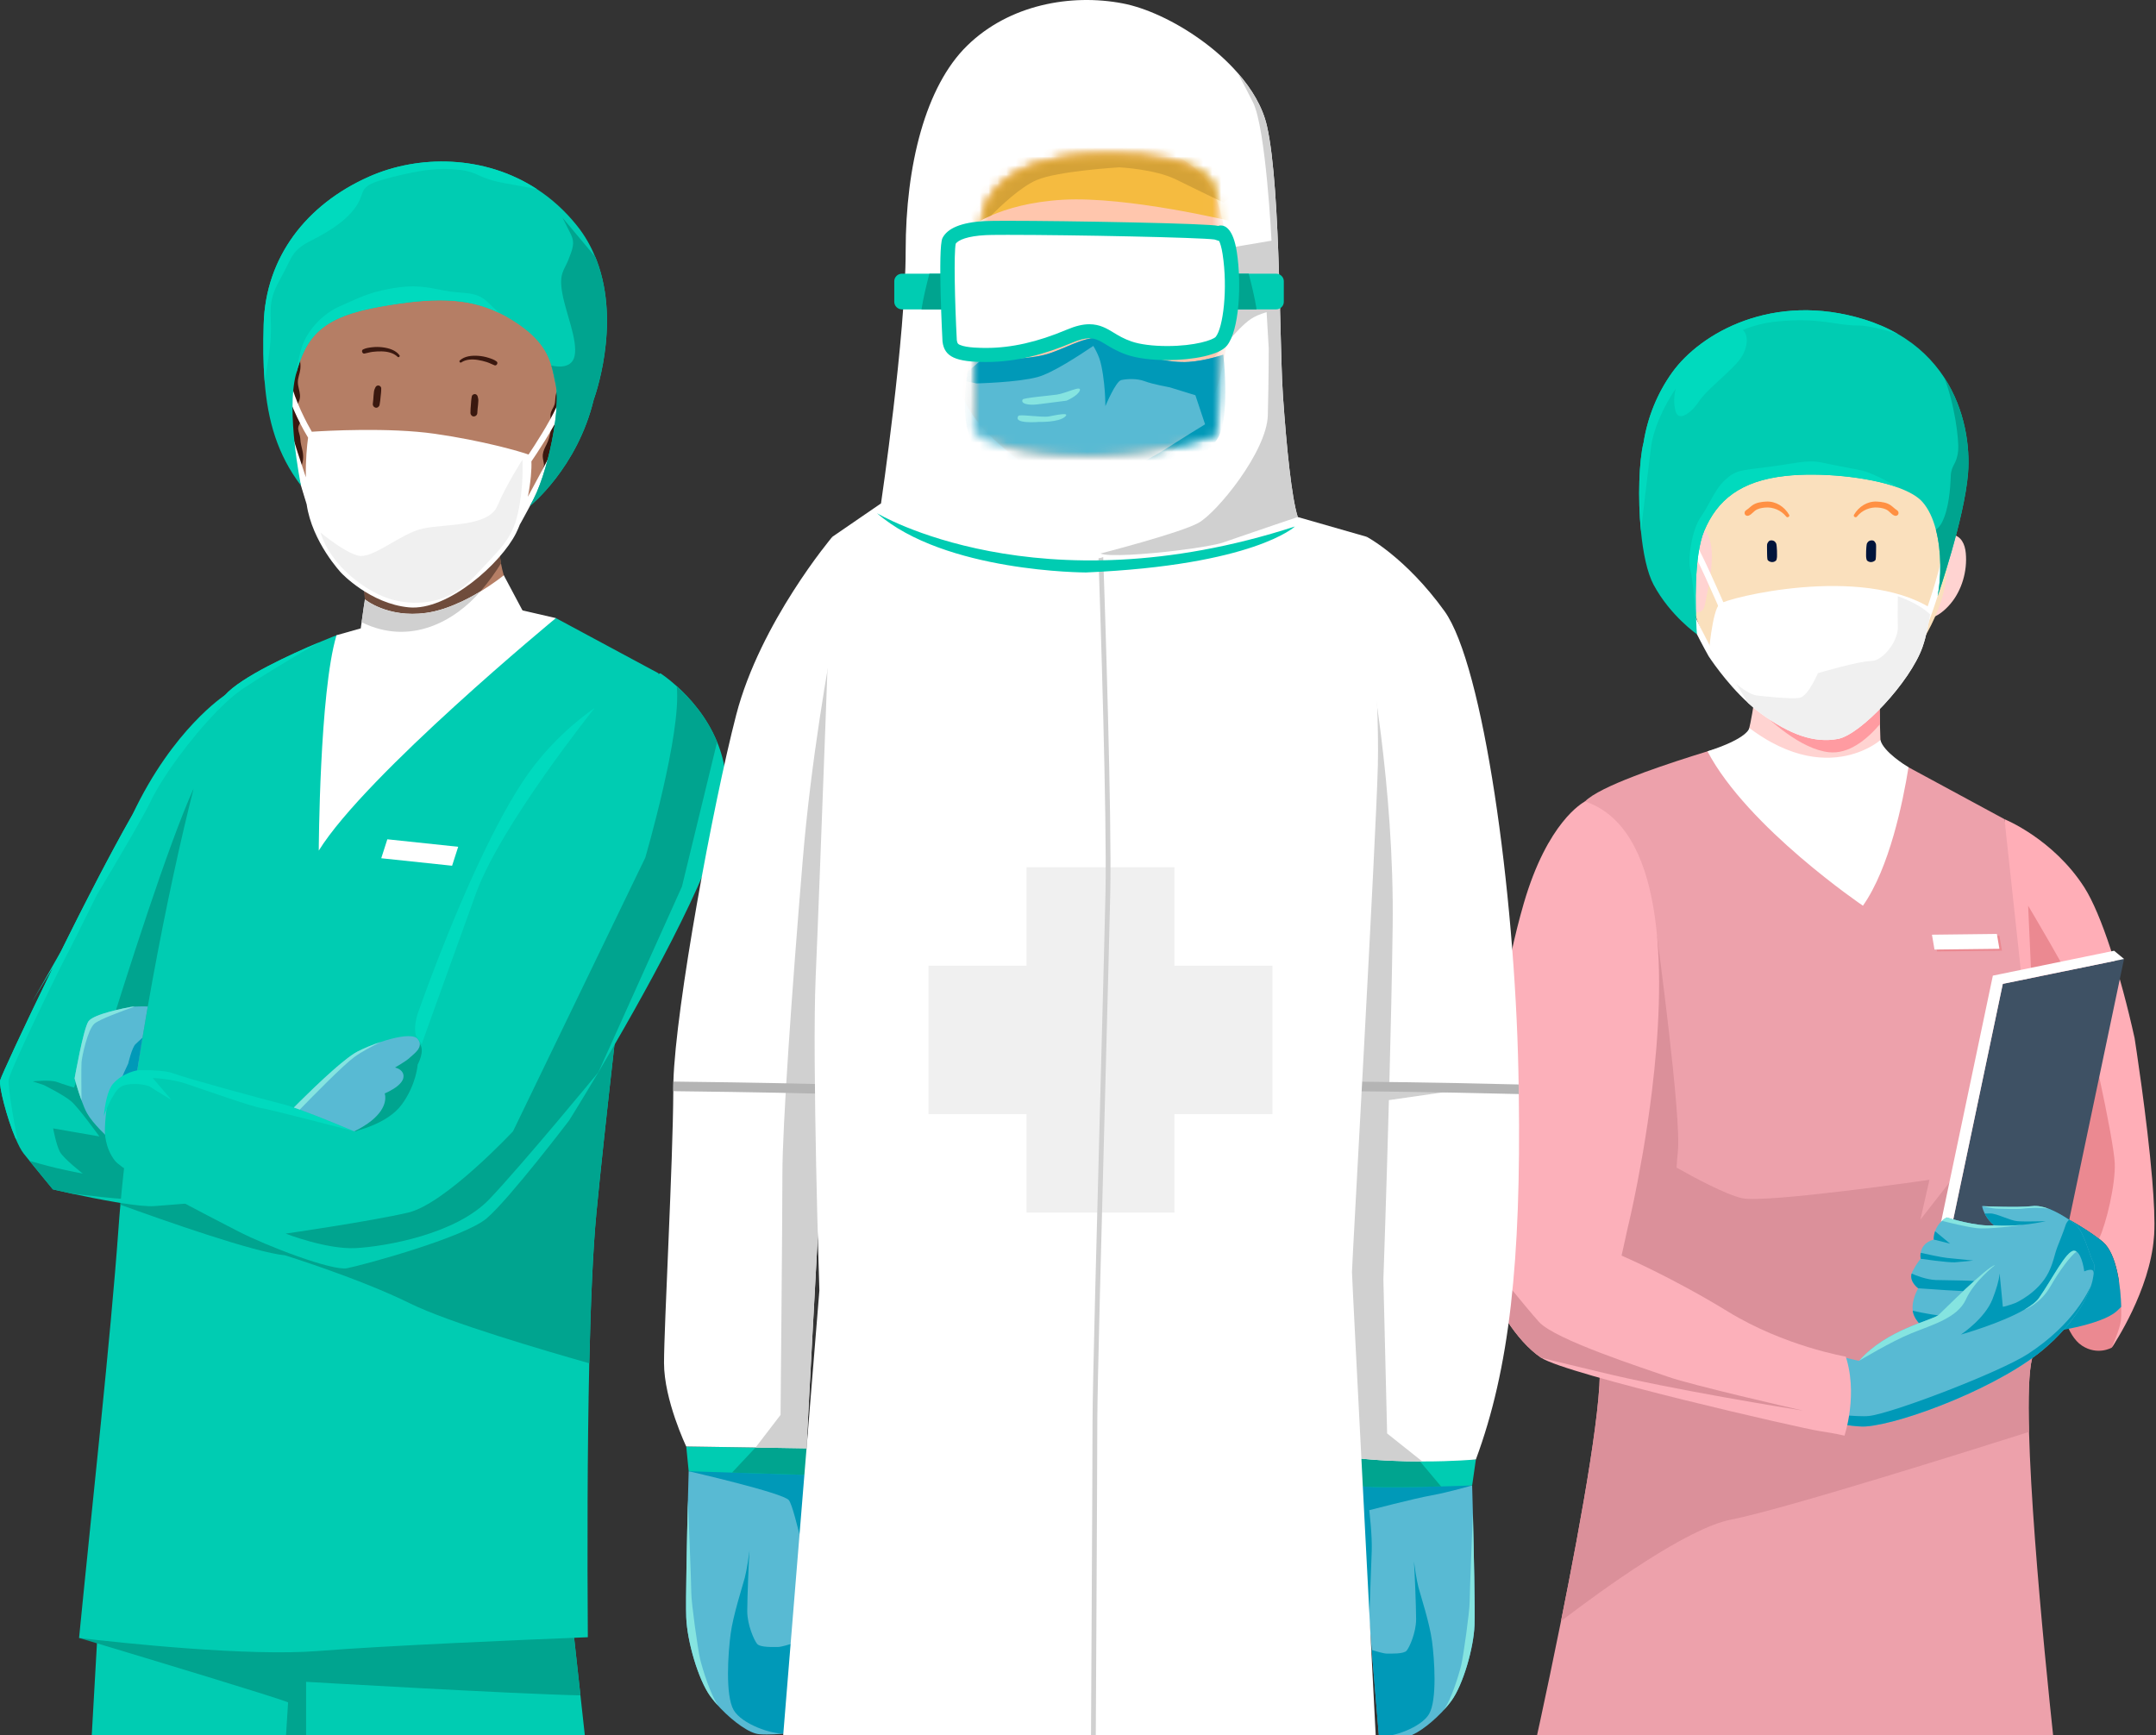 <svg width="241" height="194" viewBox="0 0 241 194" fill="none" xmlns="http://www.w3.org/2000/svg">
<rect x="0" y="0" width="241" height="194" fill="#333333" stroke="none"/>
<path fill-rule="evenodd" clip-rule="evenodd" d="M19.932 129.516L23.943 134.309C23.943 134.309 21.668 134.481 19.462 134.658C18.693 134.716 17.93 134.776 17.278 134.829C15.543 134.969 10.833 134.036 8.05 133.44C8.04 133.435 8.034 133.435 8.029 133.435C6.769 133.162 5.909 132.958 5.909 132.958C5.909 132.958 4.489 131.243 3.303 129.773C3.073 129.489 2.854 129.215 2.652 128.964C2.358 128.594 2.043 127.978 1.733 127.248C0.75 124.922 -0.141 121.399 0.019 120.767C0.222 119.936 8.851 101.519 14.806 91.07C15.399 90.03 15.986 89.059 16.568 88.148C21.145 80.959 25.144 77.715 25.144 77.715C25.176 77.989 25.203 78.267 25.224 78.556C25.78 86.186 22.672 99.975 20.13 109.647C18.48 115.946 17.07 120.514 17.07 120.514C17.07 120.514 17.059 120.503 17.049 120.487C17.017 120.45 16.958 120.386 16.878 120.289C16.851 120.252 16.814 120.214 16.776 120.171C16.707 120.096 16.637 120.005 16.547 119.908C16.477 119.823 16.402 119.737 16.328 119.651L15.212 123.881L19.927 129.51L19.932 129.516Z" fill="#00CCB2"/>
<path fill-rule="evenodd" clip-rule="evenodd" d="M21.644 88.153L20.129 109.649C18.481 115.949 17.068 120.511 17.068 120.511C15.509 118.567 13.751 117.061 12.03 115.896C14.029 109.471 18.811 94.364 21.644 88.153Z" fill="#00A48F"/>
<path fill-rule="evenodd" clip-rule="evenodd" d="M25.144 77.713C25.144 77.713 19.338 81.453 14.806 91.069C14.804 91.072 14.802 91.076 14.801 91.079C12.344 95.391 9.433 101.057 6.846 106.284C5.214 109.196 3.962 111.338 3.581 111.986C3.889 111.485 4.764 110.059 5.929 108.147C2.674 114.788 0.128 120.32 0.019 120.767C-0.141 121.399 0.75 124.922 1.733 127.248C1.866 127.339 1.947 127.387 1.947 127.387C1.947 127.387 0.841 121.785 0.98 120.681C1.119 119.571 7.116 107.325 7.527 106.634C7.688 106.363 9.13 103.468 10.823 100.049C13.506 95.568 16.073 91.188 16.841 89.585C18.152 86.839 21.3 82.528 24.207 79.56C24.214 79.553 24.214 79.546 24.214 79.546C24.558 79.197 24.895 78.863 25.225 78.558C25.203 78.269 25.174 77.988 25.144 77.713Z" fill="#00DABE"/>
<path fill-rule="evenodd" clip-rule="evenodd" d="M23.942 134.309C23.942 134.309 21.668 134.48 19.462 134.657C17.358 134.389 14.645 134.062 13.796 134.03C12.819 133.987 10.101 133.682 8.05 133.44C8.04 133.435 8.034 133.435 8.029 133.435C6.769 133.162 5.909 132.958 5.909 132.958C5.909 132.958 4.488 131.242 3.303 129.773C3.703 129.891 5.07 130.277 6.288 130.572C7.735 130.915 9.252 131.194 9.252 131.194C9.252 131.194 7.116 129.532 6.699 128.771C6.288 128.015 5.941 126.144 5.941 126.144L11.11 127.044C11.11 127.044 8.766 123.79 7.938 123.098C7.116 122.407 4.91 121.302 4.91 121.302L3.666 120.89C3.666 120.89 5.599 120.68 6.357 120.954C7.116 121.233 8.285 121.581 8.285 121.581L9.871 116.804C9.871 116.804 11.249 122.407 13.038 124.348C14.661 126.095 19.088 128.974 19.927 129.511L19.932 129.516L23.942 134.309Z" fill="#00A48F"/>
<path fill-rule="evenodd" clip-rule="evenodd" d="M66.148 201.035L34.217 203.09L31.39 203.268L9.651 204.67L10.837 183.709L10.881 182.825L10.976 181.178L25.298 180.851L63.834 179.969L64.882 189.526L66.148 201.035Z" fill="#00CCB2"/>
<path fill-rule="evenodd" clip-rule="evenodd" d="M64.882 189.526C57.244 189.362 34.216 188.012 34.216 188.012V203.09L31.39 203.268L32.203 190.312C31.178 189.837 16.299 185.348 10.837 183.708C9.592 183.33 8.838 183.107 8.838 183.107L10.881 182.825L25.298 180.851L63.834 179.969L64.882 189.526Z" fill="#00A48F"/>
<path fill-rule="evenodd" clip-rule="evenodd" d="M73.617 75.272C73.617 75.272 72.504 84.294 71.135 95.766C69.538 109.196 67.591 125.988 66.668 135.589C66.272 139.752 66.023 145.71 65.87 152.403C65.65 162.154 65.643 173.462 65.708 183.026C58.936 183.293 43.032 183.968 35.622 184.562C27.809 185.192 13.722 183.679 8.838 183.108C10.317 168.037 12.345 149.813 13.246 137.318C13.305 136.457 13.378 135.575 13.458 134.677C13.51 134.157 13.553 133.623 13.605 133.089C14.052 128.592 14.703 123.702 15.486 118.746C18.049 102.377 21.966 85.326 24.207 79.56C24.214 79.553 24.214 79.546 24.214 79.546C24.573 78.633 24.888 78.002 25.144 77.713C26.975 75.658 32.591 73.105 35.622 71.829C35.63 71.821 35.637 71.821 35.637 71.821C36.831 71.317 37.621 71.013 37.621 71.013L62.135 69.097L73.617 75.272Z" fill="#00CCB2"/>
<path fill-rule="evenodd" clip-rule="evenodd" d="M25.225 78.558C25.913 77.92 26.565 77.386 27.165 76.985C30.431 74.811 35.322 72.006 35.622 71.828C32.591 73.104 26.975 75.657 25.144 77.712C24.888 78.002 24.573 78.633 24.214 79.546C24.558 79.196 24.895 78.862 25.225 78.558Z" fill="#00DABE"/>
<path fill-rule="evenodd" clip-rule="evenodd" d="M54.484 105.382L42.014 125.825L21.278 131.127L23.942 134.309C23.942 134.309 19.809 134.62 17.278 134.829C16.48 134.893 15.054 134.73 13.476 134.478C13.47 134.544 13.464 134.612 13.458 134.677C18.217 136.405 28.461 140.019 31.851 140.331C31.851 140.331 40.169 142.913 45.837 145.71C50.149 147.847 60.957 151.008 65.87 152.403C66.023 145.71 66.272 139.752 66.667 135.589C67.591 125.988 69.538 109.196 71.134 95.765L54.484 105.382Z" fill="#00A48F"/>
<path fill-rule="evenodd" clip-rule="evenodd" d="M50.536 96.781L42.616 95.944L43.297 93.825L51.217 94.662L50.536 96.781Z" fill="white"/>
<path fill-rule="evenodd" clip-rule="evenodd" d="M16.52 112.51C16.317 113.668 16.119 114.837 15.927 116C15.772 116.917 15.628 117.834 15.484 118.745C15.393 119.329 15.302 119.914 15.217 120.493C15.04 121.629 14.88 122.761 14.72 123.881L12.029 127.114C12.029 127.114 10.405 125.645 9.732 124.45C9.524 124.079 9.305 123.559 9.113 123.018C8.68 121.834 8.339 120.557 8.339 120.557C8.339 120.557 9.316 115.008 9.887 114.177C10.453 113.347 14.074 112.671 14.592 112.569C14.699 112.547 14.864 112.531 15.056 112.526C15.505 112.499 16.114 112.504 16.52 112.51Z" fill="#58BAD3"/>
<path fill-rule="evenodd" clip-rule="evenodd" d="M15.927 116C15.772 116.917 15.628 117.833 15.484 118.745C15.393 119.329 15.302 119.914 15.217 120.493L13.455 120.975C13.455 120.712 14.331 118.9 14.331 118.9C14.331 118.9 14.747 117.083 15.158 116.719C15.388 116.515 15.665 116.236 15.927 116Z" fill="#0099B8"/>
<path fill-rule="evenodd" clip-rule="evenodd" d="M15.057 112.526C13.594 113.041 11.1 113.963 10.56 114.435C9.786 115.11 9.161 118.118 9.113 118.745C9.065 119.335 9.108 122.654 9.113 123.018C8.681 121.833 8.339 120.557 8.339 120.557C8.339 120.557 9.316 115.008 9.888 114.177C10.454 113.346 14.074 112.671 14.592 112.569C14.699 112.547 14.865 112.531 15.057 112.526Z" fill="#85E4E0"/>
<path fill-rule="evenodd" clip-rule="evenodd" d="M80.912 90.925C79.518 97.906 71.503 112.097 66.888 119.865L66.883 119.871C64.956 123.125 63.62 125.254 63.62 125.254C63.62 125.254 56.961 133.998 54.43 136.175C51.904 138.357 40.434 141.467 38.778 141.777C37.123 142.088 29.785 139.29 26.581 137.628C23.377 135.966 13.973 131.194 12.836 129.741C11.698 128.288 11.72 126.471 11.72 126.471C11.72 126.471 11.724 125.726 11.816 124.766C11.939 123.501 12.216 121.871 12.852 121.147C13.973 119.882 15.591 119.651 15.591 119.651C15.591 119.651 18.416 119.528 19.655 120.016C20.894 120.509 30.042 122.997 31.927 123.463C32.215 123.533 32.605 123.662 33.059 123.812C35.376 124.611 39.349 126.277 39.777 126.46C39.803 126.466 39.814 126.471 39.814 126.471C43.066 124.879 43.328 123.238 43.275 122.563C43.413 122.38 43.552 122.198 43.691 122.01C44.268 121.715 45.165 121.152 45.293 120.509C45.352 120.22 45.288 119.994 45.165 119.828C45.48 119.308 45.752 118.788 45.966 118.284C45.966 118.284 45.971 118.284 45.971 118.279C45.998 118.257 46.024 118.231 46.045 118.209C46.425 117.833 47.658 117.067 46.895 116.15C46.815 116.043 46.692 115.968 46.537 115.92C46.537 115.92 46.516 115.872 46.489 115.77C46.393 115.411 46.238 114.386 46.895 112.757C46.895 112.757 50.147 103.423 54.168 95.102L54.174 95.091C55.968 91.381 57.917 87.864 59.797 85.473C61.933 82.749 64.299 80.68 66.472 79.141C67.385 78.492 68.266 77.94 69.078 77.468H69.088C71.839 75.881 73.825 75.27 73.825 75.27C73.825 75.27 74.6 75.763 75.647 76.707C77.067 77.983 78.994 80.096 80.159 82.942C81.077 85.167 81.531 87.848 80.912 90.925Z" fill="#00CCB2"/>
<path fill-rule="evenodd" clip-rule="evenodd" d="M39.589 126.465C39.146 126.353 30.105 123.994 29.165 123.86C28.199 123.726 22.688 121.785 20.893 121.179C19.105 120.573 17.07 120.509 17.07 120.509L19.169 122.959C19.056 122.895 17.294 121.844 16.835 121.522C16.365 121.19 14.346 120.954 13.46 121.522C12.568 122.091 11.607 124.766 11.607 124.766C11.73 123.501 12.007 121.871 12.643 121.147C13.764 119.882 15.382 119.651 15.382 119.651C15.382 119.651 18.207 119.528 19.446 120.016C20.685 120.509 29.833 122.997 31.718 123.462C33.55 123.919 39.237 126.315 39.589 126.465Z" fill="#00DABE"/>
<path fill-rule="evenodd" clip-rule="evenodd" d="M66.472 79.141C66.472 79.141 55.968 92.249 53.212 99.857C50.457 107.465 47.141 116.708 47.141 116.708C47.141 116.708 46.863 116.344 46.489 115.769C46.393 115.41 46.238 114.386 46.895 112.756C46.895 112.756 50.147 103.422 54.168 95.102L54.174 95.091C55.968 91.381 57.917 87.864 59.797 85.473C61.933 82.749 64.299 80.679 66.472 79.141Z" fill="#00DABE"/>
<path fill-rule="evenodd" clip-rule="evenodd" d="M80.159 82.942L76.228 99.112L66.888 119.865L66.883 119.871C66.627 120.182 58.435 130.122 54.729 134.03C50.964 138.003 43.013 139.349 39.777 139.526C36.541 139.702 31.927 137.907 31.927 137.907C31.927 137.907 41.502 136.523 45.635 135.553C49.768 134.582 57.346 126.47 57.346 126.47L72.127 95.885C72.127 95.885 76.207 81.961 75.646 76.707C77.067 77.983 78.994 80.095 80.159 82.942Z" fill="#00A48F"/>
<path fill-rule="evenodd" clip-rule="evenodd" d="M39.605 126.47C39.605 126.47 43.288 125.7 44.918 123.466C46.548 121.23 46.689 119.004 46.689 119.004C46.689 119.004 47.533 117.492 46.93 116.705C46.327 115.918 41.304 119.004 41.304 119.004L39.605 126.47Z" fill="#00A48F"/>
<path fill-rule="evenodd" clip-rule="evenodd" d="M45.837 118.209C45.816 118.23 45.789 118.257 45.763 118.279C45.763 118.285 45.757 118.285 45.757 118.285C45.303 118.687 44.155 119.34 44.155 119.34C44.155 119.34 44.694 119.442 44.956 119.829C45.079 119.994 45.143 120.219 45.084 120.509C44.956 121.152 44.059 121.715 43.482 122.01C43.205 122.155 43.002 122.236 43.002 122.236C43.002 122.236 43.05 122.353 43.066 122.562C43.119 123.238 42.858 124.878 39.605 126.471C39.605 126.471 39.595 126.465 39.568 126.461C39.178 126.294 35.851 124.895 33.507 124.042C33.277 123.962 33.058 123.881 32.85 123.811C32.871 123.785 32.898 123.763 32.925 123.737L33.128 123.533C33.197 123.463 33.267 123.388 33.347 123.313L33.534 123.125C33.923 122.739 34.372 122.3 34.858 121.834C35.008 121.688 35.157 121.544 35.312 121.399C35.526 121.201 35.739 120.997 35.953 120.798C36.054 120.702 36.156 120.611 36.257 120.514C36.385 120.402 36.508 120.284 36.636 120.171C36.844 119.984 37.053 119.796 37.256 119.614C37.389 119.496 37.523 119.383 37.656 119.266C37.827 119.12 37.987 118.981 38.148 118.852C38.163 118.842 38.18 118.825 38.196 118.815C38.297 118.729 38.393 118.649 38.495 118.574C39.071 118.108 39.589 117.742 39.979 117.545C40.689 117.18 41.619 116.794 42.564 116.483C44.048 115.979 45.576 115.668 46.329 115.92C46.483 115.968 46.606 116.043 46.686 116.15C47.45 117.067 46.217 117.834 45.837 118.209Z" fill="#58BAD3"/>
<path fill-rule="evenodd" clip-rule="evenodd" d="M42.564 116.483C41.576 116.965 40.396 117.587 39.605 118.166C38.356 119.083 34.981 122.525 33.507 124.042C33.277 123.962 33.058 123.881 32.85 123.811C32.871 123.785 32.898 123.763 32.925 123.736L33.128 123.533C33.197 123.463 33.267 123.388 33.347 123.313L33.534 123.125C33.923 122.739 34.372 122.3 34.858 121.833C35.008 121.688 35.157 121.544 35.312 121.399C35.526 121.201 35.739 120.997 35.953 120.798C36.054 120.702 36.156 120.611 36.257 120.514C36.385 120.402 36.508 120.284 36.636 120.171C36.844 119.983 37.053 119.796 37.256 119.614C37.389 119.496 37.523 119.383 37.656 119.265C37.822 119.126 37.987 118.986 38.148 118.852C38.163 118.842 38.18 118.825 38.196 118.815C38.297 118.729 38.393 118.649 38.495 118.573C39.071 118.107 39.589 117.742 39.979 117.544C40.689 117.18 41.619 116.794 42.564 116.483Z" fill="#85E4E0"/>
<path fill-rule="evenodd" clip-rule="evenodd" d="M58.401 68.237C49.337 74.077 40.169 73.313 40.169 73.313C40.462 71.977 40.638 70.753 40.726 69.647C41.092 65.017 39.979 62.398 39.979 62.398L55.758 59.526C55.714 60.832 55.816 61.982 55.999 62.984C56.666 66.59 58.401 68.237 58.401 68.237Z" fill="#B57E65"/>
<path fill-rule="evenodd" clip-rule="evenodd" d="M55.999 62.984C53.635 66.776 48.136 73.535 40.726 69.647C41.092 65.017 39.979 62.398 39.979 62.398L55.758 59.526C55.714 60.832 55.816 61.982 55.999 62.984Z" fill="#6F4C3C"/>
<path fill-rule="evenodd" clip-rule="evenodd" d="M62.136 69.099C62.136 69.099 40.876 86.62 35.632 95.09C35.632 95.09 35.707 77.382 37.608 71.04C37.614 71.029 37.619 71.024 37.619 71.013L40.326 70.246L40.422 69.56L40.695 67.635C40.695 67.635 40.695 67.63 40.7 67.625L40.78 67.04V67.024L40.786 67.003C40.786 67.003 43.306 69.105 47.61 68.52C48.956 68.338 50.307 67.855 51.535 67.282C51.621 67.244 51.706 67.207 51.786 67.164C51.947 67.089 52.101 67.008 52.256 66.928C52.374 66.869 52.491 66.809 52.603 66.746C52.694 66.697 52.779 66.649 52.87 66.601C53.004 66.526 53.132 66.451 53.26 66.376C53.367 66.317 53.474 66.252 53.575 66.193C53.618 66.166 53.661 66.145 53.703 66.118C55.273 65.169 56.315 64.311 56.315 64.311L58.403 68.236L62.136 69.099Z" fill="white"/>
<path fill-rule="evenodd" clip-rule="evenodd" d="M53.703 66.118C50.862 69.399 45.901 72.257 40.422 69.561L40.695 67.635C40.695 67.635 40.695 67.63 40.7 67.625C40.754 67.437 40.785 67.245 40.78 67.041V67.024L40.785 67.003C40.785 67.003 43.306 69.104 47.61 68.52C48.956 68.338 50.307 67.855 51.535 67.282C51.621 67.245 51.701 67.206 51.786 67.163C51.946 67.089 52.101 67.008 52.256 66.928C52.374 66.869 52.491 66.81 52.603 66.746C52.694 66.697 52.785 66.649 52.87 66.601C53.004 66.526 53.132 66.45 53.26 66.375C53.367 66.316 53.474 66.258 53.575 66.194C53.618 66.167 53.661 66.145 53.703 66.118Z" fill="#D0D0D0"/>
<path fill-rule="evenodd" clip-rule="evenodd" d="M62.487 40.898C62.303 37.643 61.48 34.302 59.487 31.682C57.311 28.822 54.047 27.552 50.608 27.065C46.472 26.479 41.666 26.943 38.194 29.5C36.53 30.726 34.604 32.146 33.707 34.08C32.583 36.508 33.055 39.672 33.234 42.242C33.234 42.253 33.239 42.26 33.24 42.27C33.234 42.858 33.237 43.446 33.233 44.026C33.218 46.433 33.003 48.833 33.197 51.239C33.525 55.295 35.174 59.025 37.622 62.224C39.658 64.885 42.611 67.515 46.139 67.464C49.875 67.409 53.485 64.479 55.735 61.685C58.242 58.574 59.944 54.766 61.172 50.969C62.212 47.751 62.678 44.28 62.487 40.898Z" fill="#B57E65"/>
<path fill-rule="evenodd" clip-rule="evenodd" d="M47.993 50.562C47.674 50.35 47.307 50.356 46.961 50.461C46.946 49.864 46.939 49.273 46.848 48.681C46.835 48.592 46.685 48.592 46.672 48.681C46.565 49.367 46.546 50.05 46.566 50.747C46.571 50.911 46.73 50.985 46.869 50.922C48.323 50.256 48.555 52.517 47.824 53.322C47.572 53.599 47.256 53.641 46.902 53.667C46.667 53.683 46.626 53.996 46.847 54.077C47.725 54.396 48.432 53.502 48.596 52.726C48.749 52.005 48.66 51.006 47.993 50.562Z" fill="#3A180F"/>
<path fill-rule="evenodd" clip-rule="evenodd" d="M50.054 58.138C49.966 58.272 49.878 58.405 49.798 58.547C49.381 60.053 47.55 60.861 46.063 60.795C44.153 60.713 42.593 59.504 42.19 57.589C42.161 57.441 42.285 57.345 42.395 57.367C43.09 57.768 44.584 58.48 46.562 58.494C48.312 58.509 49.453 58.227 50.062 58.012H50.069C50.09 58.049 50.09 58.094 50.054 58.138Z" fill="white"/>
<path fill-rule="evenodd" clip-rule="evenodd" d="M53.391 44.306C53.351 44.166 53.215 44.048 53.066 44.054C52.931 44.061 52.761 44.155 52.74 44.306C52.718 44.47 52.677 44.629 52.67 44.795C52.664 44.949 52.649 45.103 52.636 45.257C52.61 45.559 52.584 45.863 52.588 46.168C52.592 46.371 52.762 46.566 52.972 46.556C53.183 46.546 53.35 46.385 53.355 46.168C53.362 45.862 53.405 45.56 53.437 45.257C53.452 45.109 53.464 44.96 53.47 44.81C53.478 44.637 53.439 44.471 53.391 44.306Z" fill="#3A180F"/>
<path fill-rule="evenodd" clip-rule="evenodd" d="M55.523 40.417C55.259 40.206 54.9 40.091 54.581 39.99C54.201 39.871 53.812 39.8 53.415 39.776C52.726 39.734 51.928 39.804 51.396 40.297C51.282 40.403 51.432 40.604 51.563 40.516C52.106 40.15 52.81 40.139 53.432 40.242C53.766 40.297 54.1 40.377 54.422 40.48C54.722 40.575 54.99 40.728 55.282 40.838C55.507 40.922 55.716 40.572 55.523 40.417Z" fill="#3A180F"/>
<path fill-rule="evenodd" clip-rule="evenodd" d="M41.972 43.285C42.037 43.156 42.193 43.064 42.338 43.098C42.47 43.129 42.619 43.253 42.613 43.405C42.606 43.571 42.617 43.733 42.594 43.899C42.573 44.052 42.559 44.206 42.544 44.359C42.517 44.661 42.487 44.966 42.428 45.263C42.388 45.462 42.185 45.622 41.982 45.575C41.775 45.526 41.641 45.337 41.674 45.122C41.722 44.82 41.734 44.516 41.757 44.212C41.769 44.063 41.784 43.915 41.805 43.766C41.828 43.595 41.896 43.439 41.972 43.285Z" fill="#3A180F"/>
<path fill-rule="evenodd" clip-rule="evenodd" d="M40.575 39.068C40.873 38.909 41.247 38.861 41.578 38.822C41.973 38.775 42.368 38.776 42.764 38.826C43.448 38.912 44.221 39.129 44.655 39.711C44.748 39.836 44.565 40.006 44.452 39.895C43.983 39.436 43.294 39.295 42.663 39.281C42.325 39.274 41.981 39.291 41.646 39.332C41.335 39.37 41.044 39.472 40.737 39.526C40.501 39.568 40.358 39.185 40.575 39.068Z" fill="#3A180F"/>
<path fill-rule="evenodd" clip-rule="evenodd" d="M33.821 50.434C33.719 49.946 33.588 49.565 33.568 49.051C33.552 48.664 33.373 48.344 33.335 47.974C33.291 47.56 33.62 47.273 33.69 46.871C33.73 46.639 33.7 46.385 33.652 46.156C33.582 45.819 33.439 45.469 33.149 45.331C33.419 44.98 33.57 44.587 33.531 44.132C33.492 43.664 33.303 43.219 33.295 42.747C33.285 42.242 33.516 41.766 33.571 41.267C33.645 40.609 33.473 39.963 33.45 39.308C33.446 39.22 33.361 39.197 33.303 39.229C33.23 39.14 33.096 39.1 32.989 39.206C32.552 39.635 32.216 39.894 32.034 40.502C31.818 41.223 31.672 41.983 31.544 42.725C31.279 44.25 31.173 45.788 31.358 47.328C31.488 48.403 31.744 49.474 32.044 50.514C32.232 51.166 32.513 52.27 33.29 52.443C33.395 52.466 33.485 52.426 33.545 52.339C33.913 51.803 33.95 51.056 33.821 50.434Z" fill="#3A180F"/>
<path fill-rule="evenodd" clip-rule="evenodd" d="M63.681 44.432C63.536 44.038 63.147 43.424 62.642 43.519C61.933 43.653 62.15 44.744 61.989 45.222C61.851 45.632 61.565 45.915 61.535 46.367C61.496 46.958 61.647 47.514 61.559 48.111C61.478 48.667 61.345 49.176 61.093 49.681C60.91 50.05 60.715 50.408 60.672 50.826C60.608 51.447 60.998 52.026 60.72 52.618C60.596 52.885 60.469 53.152 60.376 53.432C60.238 53.848 60.184 54.354 60.551 54.534C60.588 54.63 60.682 54.705 60.795 54.66C61.401 54.417 61.666 53.664 61.936 53.121C62.351 52.289 62.635 51.523 62.793 50.597C62.978 49.511 63.242 48.467 63.508 47.4C63.736 46.491 64.021 45.349 63.681 44.432Z" fill="#3A180F"/>
<path fill-rule="evenodd" clip-rule="evenodd" d="M59.004 55.535C59.33 53.911 59.443 52.421 59.4 51.582C59.823 50.965 61.828 48 62.863 45.731L62.232 45.441C61.371 47.328 59.769 49.786 59.08 50.813C58.164 50.475 53.959 49.261 48.594 48.492C43.472 47.757 36.411 48.16 34.854 48.263C34.311 47.326 33.022 44.944 32.394 42.424L31.721 42.593C32.466 45.587 34.06 48.307 34.438 48.926C34.321 49.777 34.148 51.405 34.19 53.36C33.557 51.485 32.916 49.525 32.599 48.365L31.929 48.55C32.404 50.281 34.267 56.293 34.279 56.378C34.899 60.633 38.155 64.057 38.155 64.057C38.155 64.057 41.359 67.481 45.7 67.897C50.041 68.311 55.999 62.984 57.69 59.595C57.853 59.267 58 58.919 58.138 58.565L58.148 58.571C58.252 58.384 60.698 53.969 61.42 52.26L61.618 50.567C61.28 51.367 59.696 54.235 59.004 55.535Z" fill="white"/>
<path fill-rule="evenodd" clip-rule="evenodd" d="M66.37 44.657C64.528 52.34 59.246 56.553 59.246 56.553C61.361 52.908 62.653 45.579 62.135 43.092C61.976 42.324 61.842 41.585 61.623 40.856V40.85C61.115 39.199 60.138 37.59 57.276 35.8C56.785 35.489 56.294 35.216 55.797 34.98C52.133 33.205 48.267 33.27 42.532 34.278C36.017 35.419 34.228 37.564 33.09 41.816C33.085 41.836 33.08 41.858 33.074 41.879C31.995 46.051 33.571 53.921 33.646 54.291C31.014 50.817 29.924 47.064 29.577 42.592C29.422 40.63 29.411 38.524 29.476 36.245C29.678 28.777 34.228 22.863 41.255 19.748C46.767 17.303 54.125 17.288 60.037 21.153C61.661 22.215 63.177 23.571 64.512 25.249C65.38 26.333 66.034 27.501 66.525 28.694L66.536 28.707L66.658 29.007L66.701 29.114C69.462 36.379 66.37 44.657 66.37 44.657Z" fill="#00CCB2"/>
<path fill-rule="evenodd" clip-rule="evenodd" d="M66.37 44.657C64.528 52.34 59.246 56.553 59.246 56.553C61.361 52.908 62.653 45.579 62.135 43.092C61.975 42.324 61.842 41.585 61.623 40.856V40.85C61.623 40.85 63.892 41.52 64.234 39.767C64.581 38.009 63.284 35.108 62.862 32.825C62.445 30.541 63.065 30.261 63.545 29.018C64.031 27.774 64.266 27.152 63.839 26.252C63.433 25.41 62.931 24.445 62.867 24.327L66.536 28.707L66.658 29.007L66.701 29.115C69.462 36.379 66.37 44.657 66.37 44.657Z" fill="#00A48F"/>
<path fill-rule="evenodd" clip-rule="evenodd" d="M35.828 59.526C35.828 59.526 38.323 61.636 39.978 62.103C41.635 62.57 44.785 59.616 47.291 59.081C49.797 58.547 54.611 58.913 55.599 56.556C56.587 54.199 58.401 51.379 58.401 51.379C58.401 51.379 58.581 54.299 57.896 57.364C57.212 60.428 55.743 61.491 53.029 64.452C50.316 67.412 46.832 67.796 43.977 67.066C41.123 66.337 36.97 63.331 35.828 59.526Z" fill="#F0F0F0"/>
<path fill-rule="evenodd" clip-rule="evenodd" d="M60.037 21.153C59.343 20.997 58.445 20.842 56.587 20.51C53.201 19.904 53.693 19.265 51.354 18.987C49.02 18.708 47.012 18.987 43.493 19.888C39.979 20.788 40.876 21.271 39.979 22.794C39.082 24.316 37.293 25.63 34.885 26.841C32.471 28.047 32.749 28.674 31.264 31.302C29.785 33.928 30.404 34.969 30.265 37.666C30.196 39.043 29.876 41.005 29.577 42.592C29.422 40.63 29.411 38.523 29.475 36.245C29.678 28.777 34.228 22.863 41.255 19.748C46.767 17.303 54.125 17.288 60.037 21.153Z" fill="#00DABE"/>
<path fill-rule="evenodd" clip-rule="evenodd" d="M55.797 34.98C52.133 33.205 48.267 33.27 42.532 34.277C36.017 35.419 34.228 37.564 33.09 41.816C33.085 41.837 33.08 41.858 33.074 41.88C33.245 40.776 33.469 39.601 33.742 38.787C34.399 36.835 36.124 35.038 38.051 34.208C39.979 33.377 41.015 32.755 43.632 32.267C46.254 31.784 47.562 32.063 49.629 32.476C51.695 32.894 53.127 32.476 54.451 33.72C54.846 34.09 55.321 34.535 55.797 34.98Z" fill="#00DABE"/>
<path fill-rule="evenodd" clip-rule="evenodd" d="M232.945 122.915C232.893 123.317 232.818 123.817 232.729 124.408C232.138 128.067 230.807 135.053 229.491 141.38C228.631 145.517 227.778 149.374 227.15 151.844C226.784 153.306 226.702 156.284 226.807 160.072C227.18 174.037 230.044 198.965 230.044 198.965C230.044 198.965 216.541 201.7 209.019 201.511C201.49 201.314 171.193 196.813 171.193 196.813C171.193 196.813 172.771 189.782 174.491 181.228C176.809 169.711 179.388 155.435 178.73 151.844C178.423 150.17 177.99 145.093 177.571 138.516C177.354 135.205 177.137 131.515 176.951 127.688C176.195 112.489 175.777 95.1 176.778 90.599C176.794 90.531 176.809 90.47 176.823 90.409C176.921 90.016 177.041 89.735 177.168 89.599L177.175 89.591C177.983 88.758 180.098 87.758 182.626 86.788C182.633 86.788 182.633 86.78 182.641 86.78C182.992 86.644 183.359 86.508 183.725 86.371L183.732 86.363C186.125 85.485 188.742 84.643 190.865 83.992C193.363 83.234 195.179 82.734 195.179 82.734L210.267 84.113L213.333 85.773L224.063 91.577C224.063 91.577 224.84 95.721 225.992 99.245C227.15 102.768 233.521 118.407 232.945 122.915Z" fill="#EDA1AB"/>
<path fill-rule="evenodd" clip-rule="evenodd" d="M232.728 124.408C232.138 128.067 230.807 135.053 229.491 141.38C228.631 145.517 227.778 149.373 227.151 151.844C226.784 153.306 226.702 156.284 226.807 160.072C220.369 162.118 199.269 168.756 193.505 169.877C188.652 170.816 179.418 177.469 174.49 181.227C176.809 169.71 179.388 155.435 178.73 151.844C178.274 149.321 177.519 139.122 176.951 127.688L185.22 104.616C185.22 104.616 187.987 125.022 187.552 128.749C187.493 129.272 187.448 129.886 187.411 130.53C189.355 131.628 192.899 133.538 194.731 133.947C197.34 134.538 215.674 131.894 215.674 131.894L214.664 136.342L217.984 132.091C217.984 132.091 228.624 128.044 232.728 124.408Z" fill="#DB909A"/>
<path fill-rule="evenodd" clip-rule="evenodd" d="M223.781 106.278L216.523 106.364L216.239 104.703L223.497 104.616L223.781 106.278Z" fill="#EB8991"/>
<path fill-rule="evenodd" clip-rule="evenodd" d="M223.497 106.067L216.24 106.152L215.956 104.49L223.213 104.405L223.497 106.067Z" fill="white"/>
<path fill-rule="evenodd" clip-rule="evenodd" d="M236.052 150.654C236.052 150.654 234.479 151.573 232.728 150.432C230.977 149.29 230.409 145.97 230.409 145.97L237.747 142.922C237.747 142.922 238.109 144.413 238.005 145.295C237.902 146.177 236.888 149.528 236.052 150.654Z" fill="#EB8991"/>
<path fill-rule="evenodd" clip-rule="evenodd" d="M240.794 138.013C240.789 138.119 240.783 138.232 240.767 138.339C240.313 144.248 236.33 150.247 236.052 150.654C236.148 150.429 236.949 148.601 237.077 147.63C237.109 147.373 237.131 146.81 237.109 146.087C237.056 143.894 236.634 140.194 235.075 138.844C234.936 138.725 234.792 138.602 234.631 138.478C232.906 137.133 230.156 135.691 229.067 135.134C229.051 134.988 229.03 134.801 228.998 134.619C228.933 134.26 228.827 133.921 228.645 133.949L227.246 121.012L225.078 100.965L224.063 91.578C224.063 91.578 229.499 93.766 232.981 99.191C234.904 102.193 237.05 109.007 238.61 116.063V116.068C238.653 116.342 240.004 124.995 240.575 131.831C240.778 134.281 240.885 136.495 240.794 138.013Z" fill="#FFAEB7"/>
<path fill-rule="evenodd" clip-rule="evenodd" d="M234.632 138.479C232.907 137.133 230.157 135.691 229.067 135.134C229.051 134.988 229.03 134.801 228.998 134.619C228.934 134.26 228.827 133.922 228.645 133.949L227.246 121.012V113.189L226.707 101.25C226.707 101.25 231.534 109.318 232.447 111.63C233.355 113.94 236.25 127.22 236.388 129.992C236.501 132.329 235.438 136.812 234.632 138.479Z" fill="#EB8991"/>
<path fill-rule="evenodd" clip-rule="evenodd" d="M217.067 142.372L223.875 109.988L237.429 107.205L230.621 139.59L217.067 142.372Z" fill="#3E5164"/>
<path fill-rule="evenodd" clip-rule="evenodd" d="M237.429 107.205L236.317 106.284L222.764 109.067L215.956 141.452L217.067 142.373L223.875 109.987L237.429 107.205Z" fill="white"/>
<path fill-rule="evenodd" clip-rule="evenodd" d="M237.109 146.087C236.938 146.269 236.762 146.44 236.591 146.591C234.802 148.183 228.944 148.944 228.944 148.944L229.083 135.385C229.083 135.385 229.077 135.284 229.066 135.133C230.252 135.739 233.419 137.401 235.074 138.843C236.633 140.195 237.055 143.894 237.109 146.087Z" fill="#0099B8"/>
<path fill-rule="evenodd" clip-rule="evenodd" d="M234.023 142.35V142.355C233.974 142.559 233.916 142.779 233.841 143.009C233.782 143.197 233.713 143.39 233.638 143.588C233.595 143.706 233.547 143.83 233.494 143.952C233.425 144.141 233.344 144.328 233.254 144.521C233.206 144.634 233.152 144.746 233.099 144.859C233.034 144.998 232.97 145.132 232.906 145.266C232.837 145.406 232.773 145.54 232.698 145.674C232.624 145.813 232.554 145.947 232.479 146.081C232.479 146.087 232.474 146.087 232.474 146.092C232.399 146.231 232.324 146.365 232.244 146.499C232.154 146.66 232.068 146.805 231.977 146.95C231.95 146.987 231.929 147.03 231.902 147.068C231.823 147.197 231.742 147.315 231.668 147.432C231.571 147.571 231.475 147.705 231.389 147.818C231.341 147.877 231.299 147.931 231.251 147.985C231.208 148.033 231.171 148.081 231.128 148.124C229.911 149.459 219.337 150.472 215.578 148.842C215.578 148.842 214.125 147.942 213.842 146.714C213.826 146.655 213.81 146.585 213.81 146.526C213.639 145.342 214.418 144.017 214.418 144.017C214.418 144.017 213.415 143.299 213.687 142.371C213.709 142.296 213.735 142.216 213.784 142.13C214.322 141.085 214.701 140.72 214.701 140.72L214.697 140.699C214.68 140.613 214.643 140.366 214.697 140.055C214.777 139.546 215.092 138.865 216.154 138.57C216.154 138.57 216.127 138.157 216.304 137.637C216.437 137.272 216.661 136.849 217.073 136.479C217.222 136.34 217.398 136.211 217.602 136.099C217.602 136.099 220.982 137.176 222.909 136.977C222.909 136.977 222.268 136.506 221.847 135.654C221.729 135.407 221.622 135.139 221.558 134.833C221.558 134.833 225.515 135.021 227.15 134.833C227.759 134.758 228.404 134.903 229.04 135.139C229.868 135.455 230.669 135.938 231.299 136.372H231.304C231.518 136.522 231.71 136.662 231.881 136.79C232.233 137.037 232.517 137.487 232.773 138.007C232.927 138.329 233.072 138.677 233.2 139.031C233.509 139.852 233.761 140.677 234.023 141.181C234.15 141.427 234.135 141.841 234.023 142.35Z" fill="#58BAD3"/>
<path fill-rule="evenodd" clip-rule="evenodd" d="M229.042 135.137C227.891 134.924 226.537 135.068 226.059 135.122C225.446 135.197 223.816 135.122 223.277 135.122C222.732 135.122 221.558 134.834 221.558 134.834C221.558 134.834 225.513 135.023 227.15 134.834C227.756 134.758 228.407 134.902 229.042 135.137Z" fill="#85E4E0"/>
<path fill-rule="evenodd" clip-rule="evenodd" d="M222.328 143.532C222.328 143.532 221.505 144.267 220.982 144.365C220.451 144.463 214.417 144.017 214.417 144.017C214.417 144.017 213.415 143.297 213.684 142.373C214.2 142.6 215.352 143.055 216.398 143.093C217.797 143.138 219.98 143.13 220.675 143.206C221.363 143.289 222.328 143.532 222.328 143.532Z" fill="#0099B8"/>
<path fill-rule="evenodd" clip-rule="evenodd" d="M220.571 140.918C220.571 140.918 219.292 141.062 218.515 141.115C217.745 141.16 214.702 140.721 214.702 140.721L214.694 140.698C214.679 140.615 214.642 140.365 214.694 140.054C215.375 140.206 217.042 140.562 217.633 140.622C218.395 140.698 220.571 140.918 220.571 140.918Z" fill="#0099B8"/>
<path fill-rule="evenodd" clip-rule="evenodd" d="M217.983 139.031L216.152 138.569C216.152 138.569 216.13 138.16 216.302 137.636L217.983 139.031Z" fill="#0099B8"/>
<path fill-rule="evenodd" clip-rule="evenodd" d="M228.683 136.515C228.683 136.515 225.7 137.22 222.911 136.977C222.911 136.977 222.268 136.508 221.85 135.652C221.88 135.659 221.999 135.667 222.463 135.652C223.188 135.637 224.631 136.44 225.498 136.515C226.366 136.591 228.683 136.515 228.683 136.515Z" fill="#0099B8"/>
<path fill-rule="evenodd" clip-rule="evenodd" d="M226.149 136.925C225.468 137.023 222.231 137.448 220.907 137.289C219.816 137.152 217.969 136.705 217.072 136.478C217.221 136.341 217.4 136.213 217.602 136.099C217.602 136.099 220.982 137.175 222.912 136.978C224.153 137.084 225.7 136.962 226.149 136.925Z" fill="#85E4E0"/>
<path fill-rule="evenodd" clip-rule="evenodd" d="M234.023 141.181C233.761 140.677 233.51 139.852 233.2 139.031C233.072 138.677 232.928 138.329 232.773 138.007C232.517 137.487 232.233 137.037 231.881 136.79C231.711 136.661 231.518 136.522 231.304 136.372H231.299C231.203 136.388 230.941 136.736 230.872 137.026C230.803 137.321 229.962 139.433 229.962 139.433H229.964C229.66 140.207 229.534 141.159 228.982 142.253C227.839 144.543 225.296 145.658 225.27 145.668C224.459 145.963 223.877 146.124 223.877 146.07C223.877 145.926 223.518 142.372 223.518 142.372L222.087 145.046C222.087 145.046 218.611 146.859 217.617 147.046C216.94 147.185 214.969 146.789 213.81 146.527C213.81 146.585 213.826 146.655 213.842 146.714C214.125 147.941 215.578 148.842 215.578 148.842C219.337 150.472 229.911 149.459 231.128 148.124C231.171 148.081 231.208 148.033 231.251 147.984C231.294 147.931 231.337 147.877 231.379 147.824C231.379 147.824 231.385 147.824 231.39 147.819C231.475 147.706 231.571 147.572 231.668 147.432C231.742 147.314 231.823 147.197 231.902 147.068C231.929 147.03 231.95 146.987 231.978 146.95C232.068 146.805 232.154 146.661 232.245 146.499C232.324 146.365 232.399 146.231 232.474 146.092C232.474 146.086 232.479 146.086 232.479 146.082C232.512 146.039 232.533 145.99 232.56 145.948C232.608 145.856 232.655 145.765 232.698 145.674C232.773 145.54 232.837 145.406 232.906 145.266C232.912 145.256 232.917 145.239 232.928 145.229C232.987 145.105 233.046 144.983 233.099 144.859C233.152 144.746 233.206 144.634 233.254 144.521C233.344 144.328 233.425 144.141 233.494 143.953C233.547 143.829 233.595 143.706 233.638 143.588C233.713 143.39 233.782 143.197 233.841 143.009C233.916 142.778 233.974 142.559 234.023 142.355V142.35C234.135 141.84 234.15 141.427 234.023 141.181Z" fill="#0099B8"/>
<path fill-rule="evenodd" clip-rule="evenodd" d="M219.738 61.831C219.645 60.837 219.24 59.957 218.272 59.771C217.461 59.615 216.506 59.883 215.976 60.606C215.264 61.05 215.064 63.092 214.994 63.657C214.921 64.263 214.884 64.873 214.817 65.48C214.744 66.146 214.44 66.996 214.376 67.754C214.347 68.097 214.362 68.476 214.55 68.765C214.807 69.158 215.263 69.214 215.667 69.129C216.58 68.938 217.423 68.213 218.038 67.484C219.287 66.003 219.927 63.847 219.738 61.831Z" fill="#FFD3D1"/>
<path fill-rule="evenodd" clip-rule="evenodd" d="M210.365 74.907C210.088 76.165 210.081 78.673 210.141 80.961C210.207 83.492 210.268 84.114 210.268 84.114C210.268 84.114 209.692 88 204.435 88.485C199.186 88.977 195.179 82.734 195.179 82.734C195.546 81.575 195.822 80.105 196.025 78.757C196.338 76.695 196.473 74.907 196.473 74.907C196.473 74.907 210.948 72.262 210.365 74.907Z" fill="#FFD3D1"/>
<path fill-rule="evenodd" clip-rule="evenodd" d="M210.365 74.907C210.088 76.165 210.081 78.673 210.141 80.961C208.667 82.689 206.649 84.333 204.435 84.091C201.325 83.75 197.856 80.628 196.025 78.757C196.338 76.695 196.473 74.907 196.473 74.907C196.473 74.907 210.948 72.262 210.365 74.907Z" fill="#FF9BA1"/>
<path fill-rule="evenodd" clip-rule="evenodd" d="M217.821 51.972C217.848 49.14 217.391 46.244 215.643 44C213.815 41.652 210.962 40.367 208.102 39.9C201.94 38.895 195.204 41.033 191.884 46.659C190.771 48.544 189.991 50.761 189.623 53.019C189.551 52.951 188.855 58.696 188.742 61.479C188.639 64.005 188.789 66.556 189.582 68.971C190.929 73.068 193.957 76.009 197.347 78.453C199.031 79.666 200.857 81.044 202.962 81.333C205.029 81.616 206.793 80.602 208.302 79.266C211.907 76.077 215.39 71.971 216.936 67.308C217.841 64.578 217.779 61.779 217.91 58.943C218.016 56.655 218.385 54.227 217.821 51.972Z" fill="#FAE0BD"/>
<path fill-rule="evenodd" clip-rule="evenodd" d="M191.304 61.233C191.217 60.424 190.836 59.171 189.988 58.895C189.948 58.882 189.912 58.885 189.876 58.893C189.637 58.679 189.344 58.529 189.006 58.464C188.367 58.34 187.6 58.445 187.103 58.902C186.493 59.463 186.283 60.466 186.172 61.254C186.048 62.139 186.044 63.045 186.149 63.934C186.362 65.743 187.339 67.578 189.064 68.305C189.706 68.576 190.313 68.534 190.53 67.78C190.65 67.364 190.705 66.918 190.795 66.494C190.927 65.869 191.06 65.243 191.15 64.611C191.305 63.524 191.422 62.33 191.304 61.233Z" fill="#FFD3D1"/>
<path fill-rule="evenodd" clip-rule="evenodd" d="M206.127 73.109C205.895 73.089 205.745 73.231 205.563 73.35C205.385 73.467 205.196 73.568 204.999 73.647C204.59 73.813 204.151 73.91 203.711 73.93C203.272 73.95 202.838 73.897 202.417 73.768C202.212 73.705 202.018 73.618 201.835 73.504C201.791 73.477 201.752 73.443 201.703 73.424C201.687 73.418 201.623 73.394 201.609 73.391C201.508 73.343 201.411 73.26 201.327 73.189C201.187 73.071 200.951 73.221 201.06 73.397C201.127 73.502 201.197 73.613 201.281 73.705C201.347 73.777 201.386 73.865 201.506 73.956C201.703 74.104 201.916 74.221 202.143 74.317C202.627 74.522 203.157 74.592 203.679 74.571C204.207 74.55 204.734 74.442 205.224 74.24C205.605 74.083 206.321 73.806 206.326 73.31C206.327 73.195 206.233 73.118 206.127 73.109Z" fill="#FF6969"/>
<path fill-rule="evenodd" clip-rule="evenodd" d="M205.771 68.11C205.681 67.688 205.397 67.433 205.12 67.13C205.027 67.029 205.015 66.85 204.996 66.678C204.961 66.363 204.948 66.052 204.889 65.739C204.866 65.62 204.675 65.621 204.652 65.739C204.599 66.013 204.558 66.28 204.54 66.558C204.527 66.765 204.521 66.984 204.588 67.184C204.696 67.506 205.01 67.679 205.16 67.975C205.222 68.097 205.255 68.223 205.257 68.345C205.26 68.47 205.244 68.555 205.188 68.639C205.178 68.651 205.166 68.662 205.155 68.673C205.146 68.68 205.147 68.68 205.143 68.683C205.139 68.686 205.139 68.685 205.13 68.691C205.121 68.697 205.111 68.702 205.101 68.707C205.099 68.707 205.092 68.709 205.077 68.714C205.068 68.717 205.034 68.721 205.027 68.722C204.957 68.725 204.949 68.723 204.862 68.697C204.734 68.657 204.638 68.665 204.511 68.704C204.352 68.751 204.282 68.931 204.36 69.078C204.437 69.219 204.527 69.307 204.688 69.337C204.796 69.357 204.905 69.369 205.014 69.358C205.206 69.338 205.39 69.268 205.529 69.128C205.792 68.865 205.846 68.463 205.771 68.11Z" fill="#FF9BA1"/>
<path fill-rule="evenodd" clip-rule="evenodd" d="M209.551 60.553C209.398 60.326 208.951 60.388 208.802 60.587C208.778 60.618 208.753 60.648 208.73 60.679C208.667 60.767 208.662 60.832 208.651 60.928C208.642 60.996 208.635 61.064 208.627 61.131C208.609 61.285 208.601 61.437 208.598 61.591C208.594 61.74 208.592 61.888 208.593 62.036C208.594 62.11 208.595 62.185 208.597 62.259C208.6 62.364 208.629 62.465 208.653 62.569C208.691 62.73 208.965 62.852 209.172 62.836C209.383 62.819 209.641 62.698 209.666 62.522C209.713 62.195 209.697 61.868 209.709 61.541C209.714 61.392 209.719 61.247 209.714 61.099C209.711 61.026 209.712 60.952 209.705 60.879C209.693 60.752 209.625 60.661 209.551 60.553Z" fill="#00143B"/>
<path fill-rule="evenodd" clip-rule="evenodd" d="M211.808 56.865C211.655 56.737 211.509 56.599 211.347 56.485C210.905 56.175 210.309 56.094 209.785 56.07C208.724 56.022 207.77 56.638 207.24 57.549C207.128 57.743 207.43 57.925 207.565 57.755C208.13 57.04 209.051 56.653 209.946 56.742C210.355 56.782 210.77 56.857 211.094 57.123C211.312 57.302 211.716 57.793 212.032 57.638C212.193 57.56 212.25 57.415 212.206 57.242C212.164 57.076 211.934 56.971 211.808 56.865Z" fill="#FF9043"/>
<path fill-rule="evenodd" clip-rule="evenodd" d="M197.68 60.553C197.833 60.326 198.28 60.388 198.43 60.587C198.453 60.618 198.479 60.648 198.501 60.679C198.564 60.767 198.569 60.832 198.58 60.928C198.589 60.996 198.597 61.064 198.604 61.131C198.622 61.285 198.63 61.437 198.634 61.591C198.637 61.74 198.639 61.888 198.638 62.036C198.637 62.11 198.636 62.185 198.634 62.259C198.631 62.364 198.602 62.465 198.578 62.569C198.54 62.73 198.266 62.852 198.059 62.836C197.848 62.819 197.59 62.698 197.565 62.522C197.518 62.195 197.534 61.868 197.522 61.541C197.517 61.392 197.512 61.247 197.518 61.099C197.521 61.026 197.519 60.952 197.526 60.879C197.538 60.752 197.606 60.661 197.68 60.553Z" fill="#00143B"/>
<path fill-rule="evenodd" clip-rule="evenodd" d="M195.424 56.865C195.576 56.737 195.722 56.599 195.885 56.485C196.327 56.175 196.923 56.094 197.447 56.07C198.508 56.022 199.461 56.638 199.992 57.549C200.104 57.743 199.801 57.925 199.667 57.755C199.101 57.04 198.181 56.653 197.285 56.742C196.877 56.782 196.462 56.857 196.138 57.123C195.919 57.302 195.515 57.793 195.199 57.638C195.039 57.56 194.982 57.415 195.026 57.242C195.068 57.076 195.298 56.971 195.424 56.865Z" fill="#FF9043"/>
<path fill-rule="evenodd" clip-rule="evenodd" d="M213.5 67.395C213.5 67.813 212.712 68.153 211.74 68.153C210.768 68.153 209.98 67.813 209.98 67.395C209.98 66.977 210.768 66.638 211.74 66.638C212.712 66.638 213.5 66.977 213.5 67.395Z" fill="#FFBCC1"/>
<path fill-rule="evenodd" clip-rule="evenodd" d="M198.161 67.395C198.161 67.813 197.372 68.153 196.4 68.153C195.428 68.153 194.64 67.813 194.64 67.395C194.64 66.977 195.428 66.638 196.4 66.638C197.372 66.638 198.161 66.977 198.161 67.395Z" fill="#FFBCC1"/>
<path fill-rule="evenodd" clip-rule="evenodd" d="M215.626 69.443L214.976 69.197C214.994 69.15 216.762 64.417 217.302 61.1L217.987 61.212C217.436 64.598 215.7 69.247 215.626 69.443Z" fill="white"/>
<path fill-rule="evenodd" clip-rule="evenodd" d="M215.85 68.004C215.85 68.004 215.818 68.261 215.749 68.675C215.615 69.549 215.332 71.124 214.889 72.363C213.511 76.239 208 82.121 205.448 82.603C202.81 83.102 200.075 82.121 196.834 79.767C196.343 79.408 195.862 79.011 195.408 78.587C192.861 76.266 190.976 73.333 190.976 73.333C190.976 73.333 191.392 68.214 192.22 67.522C193.048 66.83 208 63.094 215.85 68.004Z" fill="white"/>
<path fill-rule="evenodd" clip-rule="evenodd" d="M215.749 68.675C215.615 69.549 215.333 71.124 214.889 72.363C213.512 76.239 208 82.121 205.448 82.603C202.81 83.101 200.075 82.121 196.834 79.767C196.343 79.408 195.862 79.011 195.408 78.587L194.078 76.443C194.078 76.443 195.451 77.644 196.402 77.751C196.402 77.751 200.22 78.207 201.181 78.003C202.143 77.794 203.205 75.253 203.205 75.253C203.205 75.253 207.797 73.896 209.154 73.896C210.51 73.896 212.165 71.623 212.139 70.17C212.112 68.718 212.139 66.658 212.139 66.658C212.139 66.658 214.328 67.35 215.749 68.675Z" fill="#F0F0F0"/>
<path fill-rule="evenodd" clip-rule="evenodd" d="M192.175 68.006C192.147 67.94 189.351 61.448 188.281 59.904L188.851 59.506C189.961 61.107 192.697 67.459 192.812 67.729L192.175 68.006Z" fill="white"/>
<path fill-rule="evenodd" clip-rule="evenodd" d="M190.978 73.332C190.952 73.287 188.398 68.767 187.229 65.317L187.887 65.093C189.034 68.481 191.556 72.943 191.581 72.988L190.978 73.332Z" fill="white"/>
<path fill-rule="evenodd" clip-rule="evenodd" d="M219.989 52.923C219.572 58.043 216.592 66.637 216.592 66.637C216.988 64.648 217.046 61.678 216.395 59.207C216.08 57.995 215.594 56.907 214.889 56.107C214.339 55.485 213.399 54.961 212.219 54.526V54.52C208.791 53.261 203.333 52.789 199.589 53.202C194.559 53.754 191.942 55.899 190.495 59.357C189.31 62.187 189.523 68.111 189.635 70.171C189.667 70.621 189.683 70.899 189.683 70.899C189.683 70.899 186.704 68.836 184.845 65.377C184.113 64.015 183.66 61.78 183.425 59.367C183.062 55.636 183.227 51.491 183.703 49.551C183.708 49.54 183.713 49.535 183.713 49.524C184.167 46.624 185.267 43.948 186.912 41.648C190.084 37.22 198.212 32.587 208.341 35.697C209.762 36.136 211.028 36.689 212.139 37.332C214.424 38.645 216.096 40.335 217.303 42.168C219.695 45.803 220.223 49.995 219.989 52.923Z" fill="#00CCB2"/>
<path fill-rule="evenodd" clip-rule="evenodd" d="M219.989 52.923C219.572 58.043 216.593 66.637 216.593 66.637C216.988 64.648 217.047 61.678 216.395 59.207C216.646 59.035 216.881 58.783 217.068 58.413C217.853 56.885 218.008 54.601 218.056 53.255C218.109 51.904 218.729 51.996 218.884 50.365C219 49.111 218.445 44.983 217.303 42.168C219.695 45.803 220.223 49.995 219.989 52.923Z" fill="#00A48F"/>
<path fill-rule="evenodd" clip-rule="evenodd" d="M212.219 54.52C208.791 53.261 203.333 52.789 199.59 53.202C194.559 53.754 191.942 55.898 190.495 59.357C189.31 62.187 189.524 68.111 189.636 70.17C189.529 68.567 189.245 64.782 188.962 63.758C188.6 62.44 189.171 59.12 190.1 57.823C191.029 56.52 191.648 54.756 192.813 53.668C193.977 52.58 194.543 52.58 197.518 52.215C200.486 51.851 201.966 51.352 203.626 51.706C205.292 52.06 206.532 52.269 208.032 52.58C209.533 52.891 212.219 54.52 212.219 54.52Z" fill="#00DABE"/>
<path fill-rule="evenodd" clip-rule="evenodd" d="M208.342 35.697C198.211 32.587 190.084 37.22 186.912 41.648C185.267 43.948 184.167 46.624 183.713 49.524C183.713 49.535 183.708 49.54 183.702 49.551C183.228 51.491 183.061 55.636 183.425 59.367C183.745 56.655 184.344 51.545 184.567 49.889C184.808 48.11 185.815 45.651 187.311 43.448C186.99 44.73 187.23 45.648 187.23 45.648C187.439 47.42 189.066 46.145 189.893 44.9C190.72 43.655 192.477 42.358 194.079 40.661C195.559 39.093 195.449 37.356 194.808 36.896C195.932 36.424 197.194 36.082 198.639 35.938C203.482 35.456 205.25 36.41 207.723 36.388C208.769 36.383 210.494 36.823 212.139 37.333C211.028 36.689 209.762 36.136 208.342 35.697Z" fill="#00DABE"/>
<path fill-rule="evenodd" clip-rule="evenodd" d="M213.335 85.772C212.71 89.659 211.204 97.041 208.241 101.25C208.241 101.25 195.349 92.522 190.864 83.992C195.472 82.512 195.542 81.381 195.542 81.381C196.401 82.03 197.229 82.56 198.03 82.995C202.548 85.45 206.099 84.796 208.171 83.922C209.479 83.37 210.195 82.732 210.195 82.732C210.542 84.045 212.977 85.552 213.298 85.75C213.324 85.766 213.335 85.772 213.335 85.772Z" fill="white"/>
<path fill-rule="evenodd" clip-rule="evenodd" d="M233.708 143.82L233.7 143.835C233.536 144.312 233.296 144.865 232.953 145.494V145.502C232.279 146.722 231.226 148.199 229.566 149.821C229.319 150.056 229.057 150.29 228.795 150.526C223.876 154.92 212.727 159.171 208.533 159.467C206.709 159.595 200.144 158.208 193.16 156.503C193.108 156.496 193.086 156.488 193.086 156.488C184.009 154.276 174.266 151.556 173.369 150.965C169.459 148.389 167.582 144.365 167.148 142.13C167.066 141.729 167.014 141.206 166.984 140.622C166.827 137.948 167.081 133.947 167.081 133.947L181.758 136L181.377 139.107L181.183 140.721C181.183 140.721 187.695 143.926 192.906 147.01C198.11 150.093 207.808 152.132 207.808 152.132L207.816 152.124C210.858 148.616 216.054 147.585 216.683 147.01C217.311 146.426 222.134 141.577 223.001 141.433C223.876 141.282 223.584 143.04 222.717 145.244C221.887 147.351 219.397 149.055 219.195 149.192C219.457 149.124 223.689 147.904 226.254 146.426C226.254 146.426 226.261 146.426 226.276 146.419C227.016 145.987 227.614 145.54 227.928 145.093C229.371 143.04 230.964 139.819 231.831 139.819C231.936 139.819 232.026 139.85 232.115 139.91C232.758 140.334 232.983 142.13 232.983 142.13C232.983 142.13 233.857 141.721 233.999 142.13C234.052 142.282 234.029 142.888 233.708 143.82Z" fill="#58BAD3"/>
<path fill-rule="evenodd" clip-rule="evenodd" d="M232.115 139.91C231.42 140.417 230.171 142.108 229.191 143.82C228.107 145.707 226.47 146.351 226.276 146.419C227.016 145.987 227.614 145.54 227.928 145.093C229.371 143.04 230.964 139.819 231.831 139.819C231.936 139.819 232.025 139.85 232.115 139.91Z" fill="#85E4E0"/>
<path fill-rule="evenodd" clip-rule="evenodd" d="M223.001 141.433C223.001 141.433 220.676 143.206 219.749 145.267C218.821 147.328 215.987 148.101 213.64 149.055C211.367 149.98 208.025 152.003 207.815 152.124C210.859 148.616 216.055 147.586 216.683 147.01C217.311 146.426 222.134 141.577 223.001 141.433Z" fill="#85E4E0"/>
<path fill-rule="evenodd" clip-rule="evenodd" d="M233.701 143.835C233.536 144.313 233.296 144.865 232.953 145.495V145.502C232.28 146.722 231.225 148.199 229.566 149.821C229.319 150.056 229.057 150.29 228.795 150.525C223.876 154.92 212.728 159.17 208.533 159.466C206.709 159.595 200.144 158.209 193.16 156.504C194.222 156.67 206.425 158.572 208.922 158.292C211.524 158.004 223.561 153.393 226.694 151.351C231.976 147.909 233.468 144.168 233.701 143.835Z" fill="#0099B8"/>
<path fill-rule="evenodd" clip-rule="evenodd" d="M206.692 158.252C206.628 158.654 206.558 159.018 206.489 159.324C206.324 160.058 206.174 160.497 206.174 160.497C206.174 160.497 205.447 160.289 203.381 159.978C201.315 159.667 175.063 153.646 172.269 151.78C172.264 151.78 172.264 151.775 172.259 151.775C169.477 149.904 166.838 145.534 166.379 142.923C166.315 142.554 166.245 141.792 166.192 140.715C165.872 134.147 166.053 115.72 170.325 101.003C172.979 91.862 176.936 89.728 177.166 89.599L177.177 89.589C177.364 89.653 177.535 89.718 177.705 89.798C177.748 89.809 177.797 89.825 177.839 89.846C186.33 93.481 186.17 109.565 184.653 122.004C184.354 124.448 184.001 126.754 183.654 128.791C183.612 129.048 183.564 129.3 183.516 129.557C182.875 133.236 182.261 135.943 182.036 136.881C182.005 137.004 181.978 137.128 181.951 137.245C181.545 139.127 181.262 140.366 181.262 140.366C181.262 140.366 186.842 142.752 193.16 146.628C199.477 150.499 206.324 151.657 206.324 151.657C206.339 151.705 206.355 151.759 206.367 151.807C206.393 151.882 206.414 151.957 206.436 152.032C207.087 154.327 206.948 156.627 206.692 158.252Z" fill="#FCB0BA"/>
<path fill-rule="evenodd" clip-rule="evenodd" d="M186.495 153.925C189.117 154.847 200.428 157.437 201.544 157.694C200.304 157.501 186.896 155.357 178.832 153.373C176.44 152.789 174.234 152.284 172.259 151.775C169.476 149.904 166.838 145.535 166.379 142.923C166.315 142.554 166.245 141.792 166.192 140.715C166.849 141.53 170.405 145.963 172.028 147.776C173.823 149.775 183.74 152.954 186.495 153.925Z" fill="#DB909A"/>
<path fill-rule="evenodd" clip-rule="evenodd" d="M90.353 164.091L89.643 172.611L88.714 183.693L87.87 193.767C87.816 193.777 87.758 193.782 87.694 193.788C87.25 193.836 86.027 193.954 84.874 193.868C83.784 193.793 81.99 192.474 80.596 191.032C80.586 191.021 80.57 191.005 80.554 190.989C80.49 190.931 80.431 190.861 80.367 190.785C79.998 190.394 79.667 189.997 79.395 189.616C78.049 187.745 76.811 183.494 76.709 180.797C76.635 178.937 76.794 171.908 76.896 167.705V167.667C76.944 165.78 76.981 164.472 76.981 164.472L90.353 164.091Z" fill="#58BAD3"/>
<path fill-rule="evenodd" clip-rule="evenodd" d="M88.713 183.692L87.87 193.766C87.816 193.777 87.757 193.782 87.693 193.788C86.316 193.906 82.935 192.758 82.011 191.171C81.05 189.514 81.392 184.737 81.67 182.663C81.942 180.588 82.978 177.404 83.255 176.369C83.485 175.489 83.72 173.828 83.784 173.329C83.704 174.213 83.528 178.706 83.528 180.106C83.528 181.628 84.286 183.355 84.633 183.772C84.975 184.186 86.492 184.116 86.972 184.116C87.308 184.116 88.19 183.853 88.713 183.692Z" fill="#0099B8"/>
<path fill-rule="evenodd" clip-rule="evenodd" d="M80.367 190.785C79.999 190.394 79.667 189.997 79.395 189.616C78.049 187.745 76.811 183.494 76.709 180.797C76.635 178.937 76.795 171.908 76.896 167.705C76.923 168.364 77.275 177.049 77.275 178.095C77.275 179.189 78.001 184.373 78.258 185.467C78.504 186.485 79.443 189.622 80.367 190.785Z" fill="#85E4E0"/>
<path fill-rule="evenodd" clip-rule="evenodd" d="M90.353 164.091L89.642 172.611C89.151 170.702 88.564 168.209 88.18 167.705C87.56 166.89 76.981 164.472 76.981 164.472L90.353 164.091Z" fill="#0099B8"/>
<path fill-rule="evenodd" clip-rule="evenodd" d="M90.353 164.885L81.824 164.622L76.981 164.471L76.709 161.7L84.457 161.818L90.144 161.909L90.353 164.885Z" fill="#00CCB2"/>
<path fill-rule="evenodd" clip-rule="evenodd" d="M90.353 164.885L81.825 164.622L84.457 161.818L90.144 161.909L90.353 164.885Z" fill="#00A48F"/>
<path fill-rule="evenodd" clip-rule="evenodd" d="M93.45 103.594C93.129 108.387 92.75 114.611 92.366 121.206C92.35 121.566 92.328 121.919 92.307 122.278C91.234 140.866 90.145 161.91 90.145 161.91L84.457 161.818L76.708 161.7C76.708 161.7 74.225 156.516 74.225 152.361C74.225 148.27 75.23 129.87 75.261 121.983V121.646C75.261 121.415 75.266 121.168 75.272 120.911C75.518 112.563 79.683 89.998 82.289 79.934C84.975 69.555 93.038 60.012 93.038 60.012C93.038 60.012 93.279 63.695 93.514 69.271C93.883 78.267 94.219 92.196 93.45 103.594Z" fill="white"/>
<path fill-rule="evenodd" clip-rule="evenodd" d="M93.45 103.594C92.212 122.064 90.145 161.91 90.145 161.91L84.457 161.818L87.251 158.172C87.251 158.172 87.458 136.384 87.458 131.194C87.458 126.004 88.489 111.062 89.733 96.12C90.647 85.13 92.558 74.257 93.514 69.271C93.883 78.267 94.219 92.196 93.45 103.594Z" fill="#D0D0D0"/>
<path fill-rule="evenodd" clip-rule="evenodd" d="M92.366 121.206C92.35 121.566 92.329 121.919 92.308 122.278C84.745 122.09 77.633 122.01 75.262 121.983V121.645C75.262 121.415 75.266 121.169 75.272 120.911C77.654 120.938 84.793 121.018 92.366 121.206Z" fill="#B4B4B4"/>
<path fill-rule="evenodd" clip-rule="evenodd" d="M164.821 181.682C164.725 184.261 163.539 188.329 162.247 190.12C161.991 190.485 161.67 190.86 161.318 191.235C161.259 191.311 161.2 191.375 161.142 191.434C161.126 191.45 161.11 191.46 161.099 191.472C159.764 192.855 158.05 194.114 157.008 194.19C155.903 194.27 154.734 194.158 154.312 194.109C154.248 194.104 154.194 194.098 154.141 194.088L153.334 184.448L153.025 180.759L151.764 165.694L164.559 166.058C164.559 166.058 164.597 167.308 164.639 169.115V169.152C164.736 173.173 164.89 179.902 164.821 181.682Z" fill="#58BAD3"/>
<path fill-rule="evenodd" clip-rule="evenodd" d="M153.333 184.45L154.14 194.089C154.191 194.1 154.248 194.105 154.309 194.11C155.628 194.223 158.862 193.125 159.746 191.607C160.666 190.021 160.339 185.45 160.073 183.465C159.813 181.48 158.821 178.432 158.555 177.443C158.336 176.601 158.111 175.011 158.049 174.534C158.126 175.38 158.295 179.679 158.295 181.018C158.295 182.475 157.569 184.127 157.237 184.527C156.91 184.922 155.458 184.855 154.999 184.855C154.677 184.855 153.834 184.604 153.333 184.45Z" fill="#0099B8"/>
<path fill-rule="evenodd" clip-rule="evenodd" d="M161.32 191.237C161.672 190.863 161.989 190.483 162.25 190.119C163.538 188.328 164.723 184.26 164.82 181.68C164.891 179.9 164.738 173.175 164.641 169.152C164.616 169.783 164.278 178.094 164.278 179.095C164.278 180.141 163.584 185.102 163.338 186.148C163.103 187.123 162.204 190.124 161.32 191.237Z" fill="#85E4E0"/>
<path fill-rule="evenodd" clip-rule="evenodd" d="M160.02 167.169C158.093 167.512 153.057 168.825 153.057 168.825C153.057 168.825 153.399 171.661 153.334 173.393C153.266 175.125 153.057 180.797 153.057 180.797L153.025 180.76L151.764 165.694L164.559 166.059C164.559 166.059 161.943 166.82 160.02 167.169Z" fill="#0099B8"/>
<path fill-rule="evenodd" clip-rule="evenodd" d="M164.976 163.153L164.559 166.059C164.559 166.059 163.075 166.118 161.088 166.171C157.388 166.273 151.935 166.354 151.124 165.989V162.949L158.466 163.056L164.976 163.153Z" fill="#00CCB2"/>
<path fill-rule="evenodd" clip-rule="evenodd" d="M161.088 166.171C157.388 166.273 151.935 166.354 151.124 165.989V162.949L158.466 163.056L161.088 166.171Z" fill="#00A48F"/>
<path fill-rule="evenodd" clip-rule="evenodd" d="M164.976 163.153C164.976 163.153 162.498 163.384 158.99 163.378C156.677 163.378 153.911 163.282 151.124 162.949C151.124 162.949 149.265 117.914 150.921 96.538C151.556 88.304 151.978 80.996 152.256 75.12C152.699 65.738 152.779 60.012 152.779 60.012C152.779 60.012 157.121 62.29 161.462 68.312C165.804 74.332 169.318 99.648 169.729 119.78C169.739 120.268 169.745 120.756 169.755 121.233C169.761 121.592 169.766 121.951 169.771 122.306C170.033 140.984 168.735 153.021 164.976 163.153Z" fill="white"/>
<path fill-rule="evenodd" clip-rule="evenodd" d="M154.637 143.026C154.637 143.026 154.961 133.773 155.254 122.982L166.008 121.44L155.286 121.818C155.449 115.684 155.6 109.15 155.673 103.594C155.881 87.821 152.934 72.826 152.934 72.826L152.255 75.12C151.978 80.996 151.556 88.304 150.92 96.538C149.265 117.914 151.123 162.949 151.123 162.949C153.911 163.281 156.677 163.378 158.989 163.378L155.054 160.247L154.637 143.026Z" fill="#D0D0D0"/>
<path fill-rule="evenodd" clip-rule="evenodd" d="M169.771 122.305C160.11 122.059 150.808 121.978 150.707 121.978L150.717 120.906C150.819 120.906 160.105 120.986 169.755 121.233C169.76 121.592 169.765 121.951 169.771 122.305Z" fill="#B4B4B4"/>
<path fill-rule="evenodd" clip-rule="evenodd" d="M98.482 56.275L93.039 60.01C93.039 60.01 91.591 99.857 91.178 109.196C90.764 118.535 91.591 144.27 91.591 144.27L87.251 197.606L154.019 198.644C154.019 198.644 151.125 143.025 151.125 142.194C151.125 141.364 153.812 93.838 154.019 85.537C154.226 77.236 152.779 60.01 152.779 60.01L145.062 57.797L98.482 56.275Z" fill="white"/>
<path fill-rule="evenodd" clip-rule="evenodd" d="M142.237 107.955H131.277V96.952H114.747V107.955H103.788V124.55H114.747V135.553H131.277V124.55H142.237V107.955Z" fill="#F0F0F0"/>
<path fill-rule="evenodd" clip-rule="evenodd" d="M123.26 62.278C123.113 62.356 122.955 62.392 122.792 62.41C122.991 68.256 123.75 91.419 123.572 99.851C123.495 103.458 123.282 111.549 123.033 120.919C122.607 137.017 122.125 155.262 122.125 158.797C122.125 164.335 121.92 200.149 121.918 200.51L122.452 200.513C122.454 200.152 122.659 164.337 122.659 158.797C122.659 155.269 123.141 137.028 123.567 120.934C123.815 111.563 124.029 103.47 124.106 99.863C124.287 91.345 123.512 67.85 123.321 62.249C123.3 62.257 123.282 62.271 123.26 62.278Z" fill="#D0D0D0"/>
<path fill-rule="evenodd" clip-rule="evenodd" d="M145.063 57.797C145.063 57.797 145.052 57.803 145.036 57.808C144.742 57.942 142.222 59.047 138.232 60.124C136.379 60.623 134.211 61.122 131.803 61.513C131.782 61.518 131.76 61.518 131.739 61.524C122.719 62.977 110.33 62.955 98.481 56.275C98.481 56.275 101.236 37.596 101.236 28.047C101.236 18.504 103.441 9.647 108.13 5.085C112.813 0.517 119.702 -0.727 125.491 0.378C128.07 0.871 131.253 2.329 134.121 4.377C135.669 5.476 137.122 6.752 138.345 8.146C139.947 9.969 141.143 11.985 141.618 14.076C142.43 17.625 142.772 24.289 142.969 30.637C143.001 31.672 143.033 32.701 143.06 33.709C143.065 33.999 143.076 34.288 143.081 34.572C143.188 38.583 143.263 42.137 143.407 44.239C143.824 50.184 144.374 55.583 145.063 57.797Z" fill="white"/>
<path fill-rule="evenodd" clip-rule="evenodd" d="M142.968 30.638L142.969 30.637C142.772 24.289 142.43 17.626 141.618 14.076C141.143 11.985 139.947 9.969 138.345 8.146C138.927 9.235 139.546 10.414 140.064 11.449C141.511 14.355 142.131 26.905 142.131 26.905C142.131 26.905 135.931 27.946 135.52 28.047L135.15 30.447C134.937 30.468 134.72 30.489 134.516 30.508L134.313 30.819L135.141 40.362C135.968 39.95 138.169 36.765 139.824 35.661C140.737 35.05 142.072 34.733 143.082 34.572C143.047 33.298 143.01 31.974 142.968 30.638Z" fill="#D0D0D0"/>
<path fill-rule="evenodd" clip-rule="evenodd" d="M145.062 57.797C145.062 57.797 145.052 57.803 145.036 57.808C144.683 57.926 140.764 59.25 138.232 60.124C137.645 60.323 137.132 60.5 136.758 60.634C135.979 60.907 134.014 61.239 131.803 61.513C131.781 61.518 131.76 61.518 131.739 61.524C128.113 61.974 123.841 62.263 123.013 61.877C123.013 61.877 131.899 59.593 133.966 58.452C136.032 57.31 141.618 50.463 141.719 46.415C141.821 42.367 141.821 38.947 141.821 38.947L141.511 33.655L143.06 33.709C143.065 33.998 143.076 34.288 143.081 34.572C143.188 38.583 143.263 42.137 143.407 44.239C143.823 50.184 144.374 55.583 145.062 57.797Z" fill="#D0D0D0"/>
<mask id="mask0" mask-type="alpha" maskUnits="userSpaceOnUse" x="108" y="17" width="29" height="34">
<path fill-rule="evenodd" clip-rule="evenodd" d="M118.939 17.621C114.454 18.299 110.919 20.331 109.968 23.72C109.016 27.107 108.846 47.739 108.846 48.146C108.846 48.96 113.758 51.149 122.202 50.992C130.5 50.84 135.966 48.553 135.966 48.553C135.966 48.553 137.563 23.313 135.388 20.195C133.861 18.008 128.585 17.289 124.024 17.289C122.086 17.289 120.277 17.419 118.939 17.621Z" fill="white"/>
</mask>
<g mask="url(#mask0)">
<path fill-rule="evenodd" clip-rule="evenodd" d="M136.931 26.255C136.572 23.454 135.729 20.645 133.508 18.766C130.709 16.398 126.715 15.862 123.194 15.623C119.419 15.365 115.113 14.943 112.089 17.694C110.612 19.039 109.335 20.835 108.162 22.447C106.921 24.153 105.805 26.081 105.747 28.248C105.744 28.382 105.793 28.484 105.865 28.557C105.728 30.747 105.837 32.935 105.918 35.128C105.997 37.288 106.062 39.36 106.613 41.468C107.07 43.214 107.723 44.938 108.752 46.427C109.833 47.991 111.227 49.3 112.687 50.5C114.206 51.75 115.795 52.956 117.4 54.093C118.705 55.018 120.17 55.8 121.816 55.657C123.785 55.486 125.742 54.152 127.368 53.116C129.152 51.978 130.858 50.691 132.396 49.232C135.252 46.526 136.421 42.929 137.012 39.114C137.663 34.916 137.469 30.461 136.931 26.255Z" fill="#FFC6AD"/>
</g>
<mask id="mask1" mask-type="alpha" maskUnits="userSpaceOnUse" x="108" y="17" width="29" height="34">
<path fill-rule="evenodd" clip-rule="evenodd" d="M118.939 17.621C114.454 18.299 110.919 20.331 109.968 23.72C109.016 27.107 108.846 47.739 108.846 48.146C108.846 48.96 113.758 51.149 122.202 50.992C130.5 50.84 135.966 48.553 135.966 48.553C135.966 48.553 137.563 23.313 135.388 20.195C133.861 18.008 128.585 17.289 124.024 17.289C122.086 17.289 120.277 17.419 118.939 17.621Z" fill="white"/>
</mask>
<g mask="url(#mask1)">
<path fill-rule="evenodd" clip-rule="evenodd" d="M122.286 38.198C122.213 37.774 122.28 37.326 122.266 36.9C122.252 36.442 122.078 35.93 122.23 35.482C122.287 35.315 122.031 35.25 121.969 35.41C121.787 35.879 121.943 36.413 121.932 36.9C121.921 37.444 121.787 37.999 121.949 38.533C121.985 38.654 122.128 38.721 122.24 38.653C122.811 38.305 124.018 38.743 123.918 39.527C123.874 39.873 123.566 40.147 123.297 40.334C123.152 40.436 122.997 40.525 122.838 40.603C122.696 40.673 122.528 40.711 122.422 40.835C122.331 40.94 122.348 41.147 122.511 41.176C122.926 41.25 123.474 40.813 123.77 40.559C124.12 40.258 124.416 39.829 124.361 39.346C124.259 38.444 123.104 37.908 122.286 38.198Z" fill="#C17E67"/>
</g>
<mask id="mask2" mask-type="alpha" maskUnits="userSpaceOnUse" x="108" y="17" width="29" height="34">
<path fill-rule="evenodd" clip-rule="evenodd" d="M118.939 17.621C114.454 18.299 110.919 20.331 109.968 23.72C109.016 27.107 108.846 47.739 108.846 48.146C108.846 48.96 113.758 51.149 122.202 50.992C130.5 50.84 135.966 48.553 135.966 48.553C135.966 48.553 137.563 23.313 135.388 20.195C133.861 18.008 128.585 17.289 124.024 17.289C122.086 17.289 120.277 17.419 118.939 17.621Z" fill="white"/>
</mask>
<g mask="url(#mask2)">
<path fill-rule="evenodd" clip-rule="evenodd" d="M126.225 45.938C125.875 46.069 125.568 46.284 125.215 46.414C124.844 46.551 124.454 46.652 124.068 46.735C123.262 46.906 122.44 46.901 121.622 46.843C120.95 46.795 120.274 46.738 119.611 46.615C118.931 46.49 118.188 46.338 117.645 45.884C117.49 45.755 117.267 45.971 117.421 46.109C118.513 47.08 120.077 47.194 121.462 47.33C122.355 47.417 123.253 47.452 124.143 47.312C124.887 47.194 125.954 46.965 126.472 46.364C126.623 46.19 126.483 45.841 126.225 45.938Z" fill="#FF6969"/>
</g>
<mask id="mask3" mask-type="alpha" maskUnits="userSpaceOnUse" x="108" y="17" width="29" height="34">
<path fill-rule="evenodd" clip-rule="evenodd" d="M118.939 17.621C114.454 18.299 110.919 20.331 109.968 23.72C109.016 27.107 108.846 47.739 108.846 48.146C108.846 48.96 113.758 51.149 122.202 50.992C130.5 50.84 135.966 48.553 135.966 48.553C135.966 48.553 137.563 23.313 135.388 20.195C133.861 18.008 128.585 17.289 124.024 17.289C122.086 17.289 120.277 17.419 118.939 17.621Z" fill="white"/>
</mask>
<g mask="url(#mask3)">
<path fill-rule="evenodd" clip-rule="evenodd" d="M128.892 32.1C128.89 31.826 128.847 31.417 128.484 31.417C128.123 31.417 128.075 31.826 128.085 32.1C128.092 32.304 128.101 32.509 128.111 32.714C128.121 32.94 128.138 33.158 128.175 33.381C128.21 33.596 128.213 33.854 128.386 34.005C128.473 34.081 128.585 34.082 128.673 34.005C128.852 33.848 128.848 33.573 128.874 33.351C128.899 33.136 128.904 32.931 128.9 32.714C128.897 32.509 128.893 32.304 128.892 32.1Z" fill="#00143B"/>
</g>
<mask id="mask4" mask-type="alpha" maskUnits="userSpaceOnUse" x="108" y="17" width="29" height="34">
<path fill-rule="evenodd" clip-rule="evenodd" d="M118.939 17.621C114.454 18.299 110.919 20.331 109.968 23.72C109.016 27.107 108.846 47.739 108.846 48.146C108.846 48.96 113.758 51.149 122.202 50.992C130.5 50.84 135.966 48.553 135.966 48.553C135.966 48.553 137.563 23.313 135.388 20.195C133.861 18.008 128.585 17.289 124.024 17.289C122.086 17.289 120.277 17.419 118.939 17.621Z" fill="white"/>
</mask>
<g mask="url(#mask4)">
<path fill-rule="evenodd" clip-rule="evenodd" d="M130.828 28.502C130.485 28.316 130.055 28.294 129.671 28.258C129.241 28.217 128.808 28.209 128.378 28.239C127.569 28.295 126.707 28.476 126.051 28.981C125.849 29.137 126.02 29.465 126.255 29.334C126.925 28.962 127.688 28.803 128.446 28.757C128.832 28.734 129.22 28.741 129.605 28.774C129.975 28.805 130.351 28.918 130.72 28.904C130.924 28.897 131.023 28.608 130.828 28.502Z" fill="#00143B"/>
</g>
<mask id="mask5" mask-type="alpha" maskUnits="userSpaceOnUse" x="108" y="17" width="29" height="34">
<path fill-rule="evenodd" clip-rule="evenodd" d="M118.939 17.621C114.454 18.299 110.919 20.331 109.968 23.72C109.016 27.107 108.846 47.739 108.846 48.146C108.846 48.96 113.758 51.149 122.202 50.992C130.5 50.84 135.966 48.553 135.966 48.553C135.966 48.553 137.563 23.313 135.388 20.195C133.861 18.008 128.585 17.289 124.024 17.289C122.086 17.289 120.277 17.419 118.939 17.621Z" fill="white"/>
</mask>
<g mask="url(#mask5)">
<path fill-rule="evenodd" clip-rule="evenodd" d="M115.515 32.1C115.516 31.826 115.56 31.417 115.923 31.417C116.283 31.417 116.331 31.826 116.321 32.1C116.314 32.304 116.304 32.509 116.295 32.714C116.285 32.94 116.268 33.158 116.231 33.381C116.196 33.596 116.194 33.854 116.02 34.005C115.933 34.081 115.821 34.082 115.733 34.005C115.553 33.848 115.558 33.573 115.532 33.351C115.507 33.136 115.503 32.931 115.506 32.714C115.509 32.509 115.513 32.304 115.515 32.1Z" fill="#00143B"/>
</g>
<mask id="mask6" mask-type="alpha" maskUnits="userSpaceOnUse" x="108" y="17" width="29" height="34">
<path fill-rule="evenodd" clip-rule="evenodd" d="M118.939 17.621C114.454 18.299 110.919 20.331 109.968 23.72C109.016 27.107 108.846 47.739 108.846 48.146C108.846 48.96 113.758 51.149 122.202 50.992C130.5 50.84 135.966 48.553 135.966 48.553C135.966 48.553 137.563 23.313 135.388 20.195C133.861 18.008 128.585 17.289 124.024 17.289C122.086 17.289 120.277 17.419 118.939 17.621Z" fill="white"/>
</mask>
<g mask="url(#mask6)">
<path fill-rule="evenodd" clip-rule="evenodd" d="M113.578 28.502C113.921 28.316 114.351 28.294 114.735 28.258C115.165 28.217 115.598 28.209 116.028 28.239C116.837 28.295 117.699 28.476 118.355 28.981C118.557 29.137 118.387 29.465 118.151 29.334C117.481 28.962 116.718 28.803 115.96 28.757C115.573 28.734 115.186 28.741 114.801 28.774C114.431 28.805 114.055 28.918 113.687 28.904C113.482 28.897 113.384 28.608 113.578 28.502Z" fill="#00143B"/>
</g>
<mask id="mask7" mask-type="alpha" maskUnits="userSpaceOnUse" x="108" y="17" width="29" height="34">
<path fill-rule="evenodd" clip-rule="evenodd" d="M118.939 17.621C114.454 18.299 110.919 20.331 109.968 23.72C109.016 27.107 108.846 47.739 108.846 48.146C108.846 48.96 113.758 51.149 122.202 50.992C130.5 50.84 135.966 48.553 135.966 48.553C135.966 48.553 137.563 23.313 135.388 20.195C133.861 18.008 128.585 17.289 124.024 17.289C122.086 17.289 120.277 17.419 118.939 17.621Z" fill="white"/>
</mask>
<g mask="url(#mask7)">
<path fill-rule="evenodd" clip-rule="evenodd" d="M137.798 24.77C137.798 24.77 126.078 21.924 118.835 22.329C115.164 22.539 112.514 23.342 110.797 24.088C110.176 24.356 109.68 24.618 109.296 24.844C108.648 25.217 108.337 25.479 108.337 25.479C108.337 25.479 106.91 21.825 107.115 19.078C107.315 16.332 110.476 12.981 113.331 11.453C114.658 10.744 118.503 10.938 122.665 11.579C125.894 12.078 129.318 12.85 131.905 13.685H131.909C133.153 14.089 134.201 14.504 134.943 14.908C136.94 16.001 137.694 18.217 137.93 20.27C137.993 20.8 138.02 21.32 138.026 21.808C138.041 23.484 137.798 24.77 137.798 24.77Z" fill="#F5BB40"/>
</g>
<mask id="mask8" mask-type="alpha" maskUnits="userSpaceOnUse" x="108" y="17" width="29" height="34">
<path fill-rule="evenodd" clip-rule="evenodd" d="M118.939 17.621C114.454 18.299 110.919 20.331 109.968 23.72C109.016 27.107 108.846 47.739 108.846 48.146C108.846 48.96 113.758 51.149 122.202 50.992C130.5 50.84 135.966 48.553 135.966 48.553C135.966 48.553 137.563 23.313 135.388 20.195C133.861 18.008 128.585 17.289 124.024 17.289C122.086 17.289 120.277 17.419 118.939 17.621Z" fill="white"/>
</mask>
<g mask="url(#mask8)">
<path fill-rule="evenodd" clip-rule="evenodd" d="M138.025 21.808L136.745 22.633C136.745 22.633 133.758 21.21 131.446 20.06C129.134 18.91 125.125 18.705 125.125 18.705C125.125 18.705 118.261 19.109 115.881 20.128C114.069 20.9 111.792 23.085 110.797 24.088C110.176 24.356 109.68 24.618 109.296 24.844C108.279 24.75 108.542 23.179 108.542 23.179L108.949 17.351L113.026 11.931L122.665 11.579C125.894 12.078 129.318 12.85 131.905 13.684H131.91L137.93 20.27C137.993 20.8 138.02 21.32 138.025 21.808Z" fill="#D5A237"/>
</g>
<mask id="mask9" mask-type="alpha" maskUnits="userSpaceOnUse" x="108" y="17" width="29" height="34">
<path fill-rule="evenodd" clip-rule="evenodd" d="M118.939 17.621C114.454 18.299 110.919 20.331 109.968 23.72C109.016 27.107 108.846 47.739 108.846 48.146C108.846 48.96 113.758 51.149 122.202 50.992C130.5 50.84 135.966 48.553 135.966 48.553C135.966 48.553 137.563 23.313 135.388 20.195C133.861 18.008 128.585 17.289 124.024 17.289C122.086 17.289 120.277 17.419 118.939 17.621Z" fill="white"/>
</mask>
<g mask="url(#mask9)">
<path fill-rule="evenodd" clip-rule="evenodd" d="M136.271 48.722C135.781 49.778 134.069 51.295 131.699 52.592C128.128 54.556 123.049 56.026 118.398 54.687C110.649 52.451 109.085 51.363 108.201 48.249C107.726 46.58 107.821 44.348 108.006 42.635C108.048 42.247 108.095 41.89 108.143 41.57C108.274 40.651 108.406 40.052 108.406 40.052C108.406 40.052 108.959 40.094 109.817 40.126C111.804 40.194 115.422 40.199 117.514 39.437C119.241 38.813 120.6 38.056 121.954 37.825C122.049 37.81 122.144 37.794 122.238 37.789C122.297 37.778 122.349 37.773 122.402 37.773C122.797 37.736 123.192 37.757 123.603 37.841C123.724 37.867 123.845 37.899 123.971 37.941C124.04 37.956 124.103 37.977 124.171 38.004C124.456 38.103 124.751 38.246 125.057 38.424C127.706 39.983 130.904 40.593 132.874 40.456C134.844 40.319 136.745 39.642 136.745 39.642C136.745 39.642 137.493 46.081 136.271 48.722Z" fill="#58BAD3"/>
</g>
<mask id="mask10" mask-type="alpha" maskUnits="userSpaceOnUse" x="108" y="17" width="29" height="34">
<path fill-rule="evenodd" clip-rule="evenodd" d="M118.939 17.621C114.454 18.299 110.919 20.331 109.968 23.72C109.016 27.107 108.846 47.739 108.846 48.146C108.846 48.96 113.758 51.149 122.202 50.992C130.5 50.84 135.966 48.553 135.966 48.553C135.966 48.553 137.563 23.313 135.388 20.195C133.861 18.008 128.585 17.289 124.024 17.289C122.086 17.289 120.277 17.419 118.939 17.621Z" fill="white"/>
</mask>
<g mask="url(#mask10)">
<path fill-rule="evenodd" clip-rule="evenodd" d="M136.745 39.642C136.745 39.642 134.844 40.319 132.873 40.456C130.903 40.593 127.706 39.983 125.057 38.424C123.935 37.763 122.944 37.652 121.954 37.825C120.6 38.056 119.241 38.813 117.513 39.437C115.422 40.199 111.803 40.194 109.817 40.126L108.142 41.57C108.095 41.889 108.048 42.247 108.005 42.635L109.153 42.861C109.153 42.861 113.741 42.761 115.98 42.152C117.687 41.685 120.695 39.69 122.212 38.67C122.212 38.67 122.212 38.67 122.213 38.67C122.419 39.017 122.692 39.521 122.881 40.051C123.223 40.997 123.423 42.761 123.492 43.706C123.561 44.657 123.561 45.403 123.561 45.403C123.561 45.403 124.719 42.625 125.33 42.489C125.941 42.352 127.095 42.283 127.98 42.625C128.865 42.961 130.766 43.303 130.766 43.303L133.621 44.184L134.706 47.435C134.706 47.435 132.262 48.927 130.698 49.94C129.134 50.959 125.804 52.718 125.804 52.718L131.699 52.592C134.069 51.295 135.781 49.778 136.271 48.721C137.493 46.081 136.745 39.642 136.745 39.642Z" fill="#0099B8"/>
</g>
<mask id="mask11" mask-type="alpha" maskUnits="userSpaceOnUse" x="108" y="17" width="29" height="34">
<path fill-rule="evenodd" clip-rule="evenodd" d="M118.939 17.621C114.454 18.299 110.919 20.331 109.968 23.72C109.016 27.107 108.846 47.739 108.846 48.146C108.846 48.96 113.758 51.149 122.202 50.992C130.5 50.84 135.966 48.553 135.966 48.553C135.966 48.553 137.563 23.313 135.388 20.195C133.861 18.008 128.585 17.289 124.024 17.289C122.086 17.289 120.277 17.419 118.939 17.621Z" fill="white"/>
</mask>
<g mask="url(#mask11)">
<path fill-rule="evenodd" clip-rule="evenodd" d="M114.318 44.657C114.419 44.48 117.105 44.251 118.124 44.115C119.144 43.979 120.911 43.03 120.707 43.64C120.503 44.251 119.212 44.793 119.212 44.793C119.212 44.793 117.105 45.063 116.017 45.199C114.93 45.335 114.046 45.131 114.318 44.657Z" fill="#85E4E0"/>
</g>
<mask id="mask12" mask-type="alpha" maskUnits="userSpaceOnUse" x="108" y="17" width="29" height="34">
<path fill-rule="evenodd" clip-rule="evenodd" d="M118.939 17.621C114.454 18.299 110.919 20.331 109.968 23.72C109.016 27.107 108.846 47.739 108.846 48.146C108.846 48.96 113.758 51.149 122.202 50.992C130.5 50.84 135.966 48.553 135.966 48.553C135.966 48.553 137.563 23.313 135.388 20.195C133.861 18.008 128.585 17.289 124.024 17.289C122.086 17.289 120.277 17.419 118.939 17.621Z" fill="white"/>
</mask>
<g mask="url(#mask12)">
<path fill-rule="evenodd" clip-rule="evenodd" d="M113.842 46.487C113.985 46.288 116.493 46.69 117.24 46.554C117.988 46.419 119.756 46.012 119.008 46.622C118.26 47.232 116.153 47.164 116.153 47.164C116.153 47.164 113.163 47.435 113.842 46.487Z" fill="#85E4E0"/>
</g>
<path fill-rule="evenodd" clip-rule="evenodd" d="M143.507 31.444V33.739C143.507 34.206 143.117 34.588 142.639 34.588H137.492V30.595H142.639C143.117 30.595 143.507 30.973 143.507 31.444Z" fill="#00CCB2"/>
<path fill-rule="evenodd" clip-rule="evenodd" d="M140.465 34.588H137.492V30.595H139.581C139.887 31.753 140.272 33.341 140.465 34.588Z" fill="#00A48F"/>
<path fill-rule="evenodd" clip-rule="evenodd" d="M99.962 31.444V33.739C99.962 34.206 100.353 34.588 100.83 34.588H105.977V30.595H100.83C100.353 30.595 99.962 30.973 99.962 31.444Z" fill="#00CCB2"/>
<path fill-rule="evenodd" clip-rule="evenodd" d="M103.005 34.588H105.977V30.595H103.888C103.583 31.753 103.197 33.341 103.005 34.588Z" fill="#00A48F"/>
<path fill-rule="evenodd" clip-rule="evenodd" d="M106.044 38.236L106.528 26.405C106.528 26.405 112.679 25.12 116.964 25.188C121.249 25.256 135.694 26.066 136.662 26.337C137.63 26.608 137.768 31.746 137.768 32.963C137.768 34.18 137.338 37.858 136.032 38.52C134.727 39.183 129.613 39.386 127.746 39.115C125.88 38.845 122.977 36.681 121.388 37.155C119.798 37.628 116.204 38.913 114.268 39.453C112.334 39.994 106.459 39.859 106.044 38.236Z" fill="white"/>
<path fill-rule="evenodd" clip-rule="evenodd" d="M112.634 24.684C111.428 24.684 110.539 24.694 110.122 24.715C107.426 24.849 105.906 25.526 105.353 26.608C104.8 27.689 105.353 38.169 105.353 38.169C105.56 39.927 106.873 40.468 110.26 40.468C113.647 40.468 116.826 39.589 119.867 38.304C120.682 37.96 121.274 37.819 121.764 37.819C123.099 37.819 123.673 38.864 125.949 39.656C127.11 40.06 128.77 40.257 130.469 40.257C133.321 40.257 136.28 39.702 137.146 38.642C138.528 36.952 138.805 31.746 138.252 28.163C137.85 25.561 136.939 25.204 136.47 25.204C136.292 25.204 136.178 25.256 136.178 25.256C135.302 24.97 119.22 24.684 112.634 24.684ZM112.635 26.255C120.033 26.255 134.191 26.548 135.753 26.773L136.269 26.941L136.276 26.938C136.391 27.184 136.545 27.63 136.662 28.397C137.261 32.273 136.729 36.634 135.893 37.657C135.58 38.004 133.609 38.684 130.469 38.684C128.869 38.684 127.418 38.498 126.487 38.174C125.602 37.867 125.039 37.524 124.495 37.193C123.732 36.727 122.943 36.247 121.763 36.247C121.026 36.247 120.221 36.442 119.23 36.86C115.988 38.23 113.054 38.895 110.26 38.895C109.712 38.895 108.044 38.895 107.293 38.553C107.111 38.469 107.007 38.422 106.954 38.032C106.722 33.605 106.614 28.33 106.832 27.24C107.12 26.834 108.136 26.387 110.204 26.284C110.462 26.27 111.094 26.255 112.634 26.255H112.635Z" fill="#00CCB2"/>
<path fill-rule="evenodd" clip-rule="evenodd" d="M98.027 57.37C98.027 57.37 115.997 68.188 144.749 58.858C144.749 58.858 140.188 63.185 121.388 63.996C121.388 63.996 105.629 63.996 98.027 57.37Z" fill="#00CCB2"/>
</svg>
